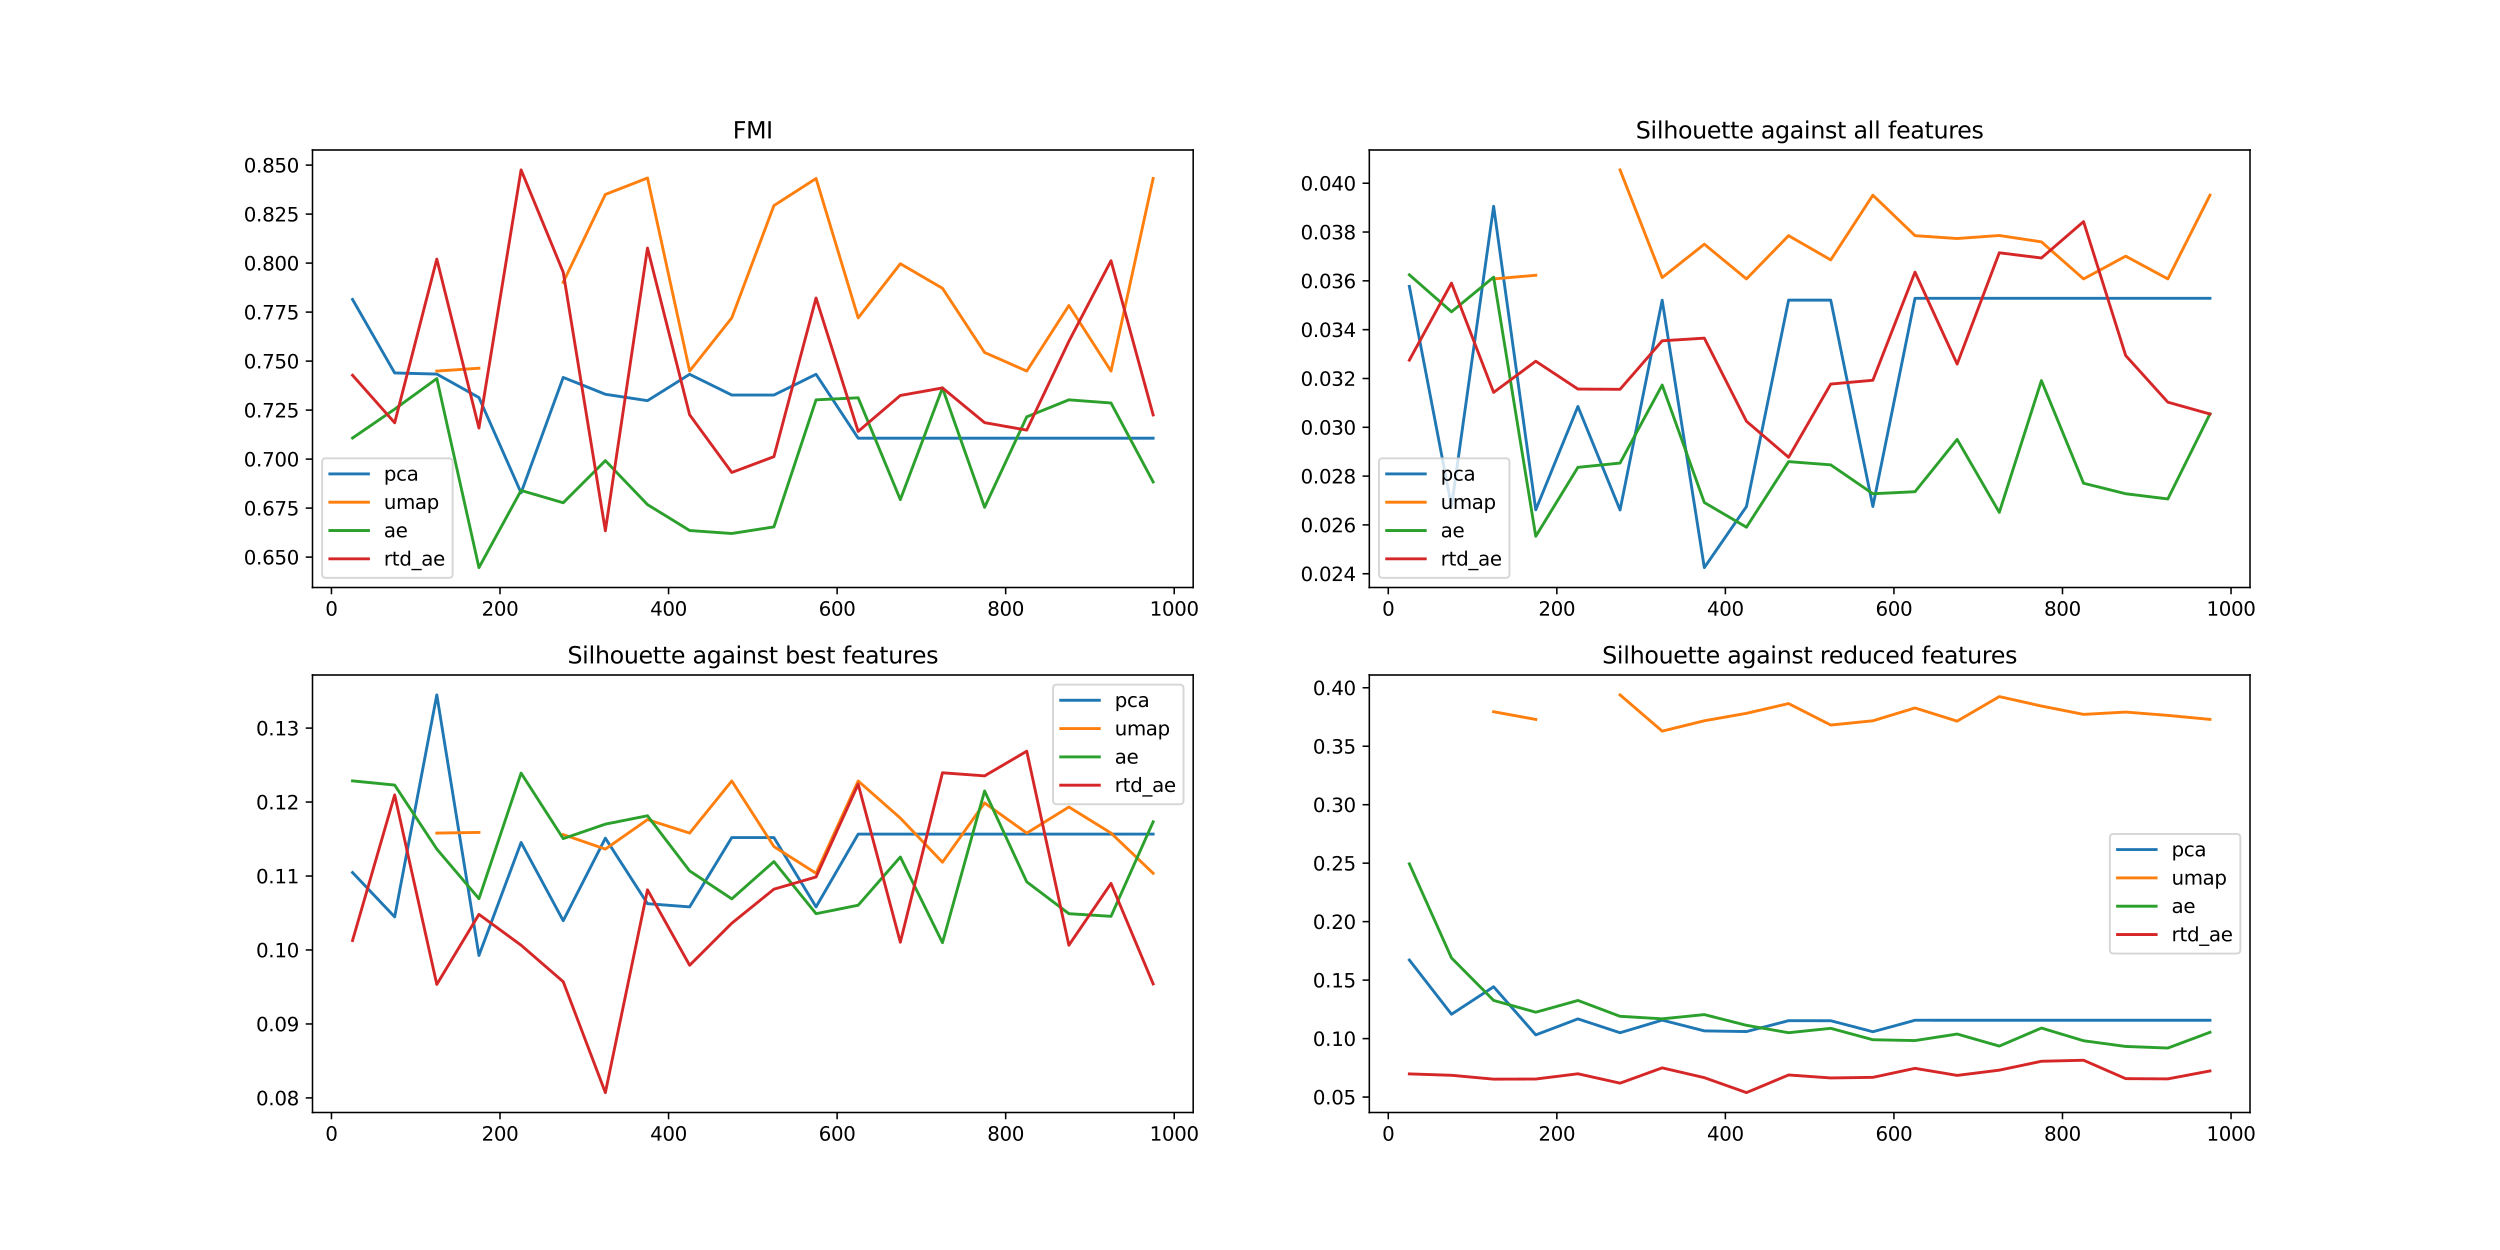 <?xml version="1.0" encoding="utf-8" standalone="no"?>
<!DOCTYPE svg PUBLIC "-//W3C//DTD SVG 1.1//EN"
  "http://www.w3.org/Graphics/SVG/1.1/DTD/svg11.dtd">
<svg xmlns:xlink="http://www.w3.org/1999/xlink" width="1296pt" height="648pt" viewBox="0 0 1296 648" xmlns="http://www.w3.org/2000/svg" version="1.1">
 <defs>
  <style type="text/css">*{stroke-linejoin: round; stroke-linecap: butt}</style>
 </defs>
 <g id="figure_1">
  <g id="patch_1">
   <path d="M 0 648 
L 1296 648 
L 1296 0 
L 0 0 
z
" style="fill: #ffffff"/>
  </g>
  <g id="axes_1">
   <g id="patch_2">
    <path d="M 162 304.56 
L 618.545 304.56 
L 618.545 77.76 
L 162 77.76 
z
" style="fill: #ffffff"/>
   </g>
   <g id="matplotlib.axis_1">
    <g id="xtick_1">
     <g id="line2d_1">
      <defs>
       <path id="mca32255d3b" d="M 0 0 
L 0 3.5 
" style="stroke: #000000; stroke-width: 0.8"/>
      </defs>
      <g>
       <use xlink:href="#mca32255d3b" x="171.83" y="304.56" style="stroke: #000000; stroke-width: 0.8"/>
      </g>
     </g>
     <g id="text_1">
      <!-- 0 -->
      <g transform="translate(168.649 319.158) scale(0.1 -0.1)">
       <defs>
        <path id="DejaVuSans-30" d="M 2034 4250 
Q 1547 4250 1301 3770 
Q 1056 3291 1056 2328 
Q 1056 1369 1301 889 
Q 1547 409 2034 409 
Q 2525 409 2770 889 
Q 3016 1369 3016 2328 
Q 3016 3291 2770 3770 
Q 2525 4250 2034 4250 
z
M 2034 4750 
Q 2819 4750 3233 4129 
Q 3647 3509 3647 2328 
Q 3647 1150 3233 529 
Q 2819 -91 2034 -91 
Q 1250 -91 836 529 
Q 422 1150 422 2328 
Q 422 3509 836 4129 
Q 1250 4750 2034 4750 
z
" transform="scale(0.016)"/>
       </defs>
       <use xlink:href="#DejaVuSans-30"/>
      </g>
     </g>
    </g>
    <g id="xtick_2">
     <g id="line2d_2">
      <g>
       <use xlink:href="#mca32255d3b" x="259.207" y="304.56" style="stroke: #000000; stroke-width: 0.8"/>
      </g>
     </g>
     <g id="text_2">
      <!-- 200 -->
      <g transform="translate(249.663 319.158) scale(0.1 -0.1)">
       <defs>
        <path id="DejaVuSans-32" d="M 1228 531 
L 3431 531 
L 3431 0 
L 469 0 
L 469 531 
Q 828 903 1448 1529 
Q 2069 2156 2228 2338 
Q 2531 2678 2651 2914 
Q 2772 3150 2772 3378 
Q 2772 3750 2511 3984 
Q 2250 4219 1831 4219 
Q 1534 4219 1204 4116 
Q 875 4013 500 3803 
L 500 4441 
Q 881 4594 1212 4672 
Q 1544 4750 1819 4750 
Q 2544 4750 2975 4387 
Q 3406 4025 3406 3419 
Q 3406 3131 3298 2873 
Q 3191 2616 2906 2266 
Q 2828 2175 2409 1742 
Q 1991 1309 1228 531 
z
" transform="scale(0.016)"/>
       </defs>
       <use xlink:href="#DejaVuSans-32"/>
       <use xlink:href="#DejaVuSans-30" x="63.623"/>
       <use xlink:href="#DejaVuSans-30" x="127.246"/>
      </g>
     </g>
    </g>
    <g id="xtick_3">
     <g id="line2d_3">
      <g>
       <use xlink:href="#mca32255d3b" x="346.584" y="304.56" style="stroke: #000000; stroke-width: 0.8"/>
      </g>
     </g>
     <g id="text_3">
      <!-- 400 -->
      <g transform="translate(337.04 319.158) scale(0.1 -0.1)">
       <defs>
        <path id="DejaVuSans-34" d="M 2419 4116 
L 825 1625 
L 2419 1625 
L 2419 4116 
z
M 2253 4666 
L 3047 4666 
L 3047 1625 
L 3713 1625 
L 3713 1100 
L 3047 1100 
L 3047 0 
L 2419 0 
L 2419 1100 
L 313 1100 
L 313 1709 
L 2253 4666 
z
" transform="scale(0.016)"/>
       </defs>
       <use xlink:href="#DejaVuSans-34"/>
       <use xlink:href="#DejaVuSans-30" x="63.623"/>
       <use xlink:href="#DejaVuSans-30" x="127.246"/>
      </g>
     </g>
    </g>
    <g id="xtick_4">
     <g id="line2d_4">
      <g>
       <use xlink:href="#mca32255d3b" x="433.961" y="304.56" style="stroke: #000000; stroke-width: 0.8"/>
      </g>
     </g>
     <g id="text_4">
      <!-- 600 -->
      <g transform="translate(424.418 319.158) scale(0.1 -0.1)">
       <defs>
        <path id="DejaVuSans-36" d="M 2113 2584 
Q 1688 2584 1439 2293 
Q 1191 2003 1191 1497 
Q 1191 994 1439 701 
Q 1688 409 2113 409 
Q 2538 409 2786 701 
Q 3034 994 3034 1497 
Q 3034 2003 2786 2293 
Q 2538 2584 2113 2584 
z
M 3366 4563 
L 3366 3988 
Q 3128 4100 2886 4159 
Q 2644 4219 2406 4219 
Q 1781 4219 1451 3797 
Q 1122 3375 1075 2522 
Q 1259 2794 1537 2939 
Q 1816 3084 2150 3084 
Q 2853 3084 3261 2657 
Q 3669 2231 3669 1497 
Q 3669 778 3244 343 
Q 2819 -91 2113 -91 
Q 1303 -91 875 529 
Q 447 1150 447 2328 
Q 447 3434 972 4092 
Q 1497 4750 2381 4750 
Q 2619 4750 2861 4703 
Q 3103 4656 3366 4563 
z
" transform="scale(0.016)"/>
       </defs>
       <use xlink:href="#DejaVuSans-36"/>
       <use xlink:href="#DejaVuSans-30" x="63.623"/>
       <use xlink:href="#DejaVuSans-30" x="127.246"/>
      </g>
     </g>
    </g>
    <g id="xtick_5">
     <g id="line2d_5">
      <g>
       <use xlink:href="#mca32255d3b" x="521.338" y="304.56" style="stroke: #000000; stroke-width: 0.8"/>
      </g>
     </g>
     <g id="text_5">
      <!-- 800 -->
      <g transform="translate(511.795 319.158) scale(0.1 -0.1)">
       <defs>
        <path id="DejaVuSans-38" d="M 2034 2216 
Q 1584 2216 1326 1975 
Q 1069 1734 1069 1313 
Q 1069 891 1326 650 
Q 1584 409 2034 409 
Q 2484 409 2743 651 
Q 3003 894 3003 1313 
Q 3003 1734 2745 1975 
Q 2488 2216 2034 2216 
z
M 1403 2484 
Q 997 2584 770 2862 
Q 544 3141 544 3541 
Q 544 4100 942 4425 
Q 1341 4750 2034 4750 
Q 2731 4750 3128 4425 
Q 3525 4100 3525 3541 
Q 3525 3141 3298 2862 
Q 3072 2584 2669 2484 
Q 3125 2378 3379 2068 
Q 3634 1759 3634 1313 
Q 3634 634 3220 271 
Q 2806 -91 2034 -91 
Q 1263 -91 848 271 
Q 434 634 434 1313 
Q 434 1759 690 2068 
Q 947 2378 1403 2484 
z
M 1172 3481 
Q 1172 3119 1398 2916 
Q 1625 2713 2034 2713 
Q 2441 2713 2670 2916 
Q 2900 3119 2900 3481 
Q 2900 3844 2670 4047 
Q 2441 4250 2034 4250 
Q 1625 4250 1398 4047 
Q 1172 3844 1172 3481 
z
" transform="scale(0.016)"/>
       </defs>
       <use xlink:href="#DejaVuSans-38"/>
       <use xlink:href="#DejaVuSans-30" x="63.623"/>
       <use xlink:href="#DejaVuSans-30" x="127.246"/>
      </g>
     </g>
    </g>
    <g id="xtick_6">
     <g id="line2d_6">
      <g>
       <use xlink:href="#mca32255d3b" x="608.716" y="304.56" style="stroke: #000000; stroke-width: 0.8"/>
      </g>
     </g>
     <g id="text_6">
      <!-- 1000 -->
      <g transform="translate(595.991 319.158) scale(0.1 -0.1)">
       <defs>
        <path id="DejaVuSans-31" d="M 794 531 
L 1825 531 
L 1825 4091 
L 703 3866 
L 703 4441 
L 1819 4666 
L 2450 4666 
L 2450 531 
L 3481 531 
L 3481 0 
L 794 0 
L 794 531 
z
" transform="scale(0.016)"/>
       </defs>
       <use xlink:href="#DejaVuSans-31"/>
       <use xlink:href="#DejaVuSans-30" x="63.623"/>
       <use xlink:href="#DejaVuSans-30" x="127.246"/>
       <use xlink:href="#DejaVuSans-30" x="190.869"/>
      </g>
     </g>
    </g>
   </g>
   <g id="matplotlib.axis_2">
    <g id="ytick_1">
     <g id="line2d_7">
      <defs>
       <path id="m38e97fdf17" d="M 0 0 
L -3.5 0 
" style="stroke: #000000; stroke-width: 0.8"/>
      </defs>
      <g>
       <use xlink:href="#m38e97fdf17" x="162" y="288.805" style="stroke: #000000; stroke-width: 0.8"/>
      </g>
     </g>
     <g id="text_7">
      <!-- 0.650 -->
      <g transform="translate(126.372 292.604) scale(0.1 -0.1)">
       <defs>
        <path id="DejaVuSans-2e" d="M 684 794 
L 1344 794 
L 1344 0 
L 684 0 
L 684 794 
z
" transform="scale(0.016)"/>
        <path id="DejaVuSans-35" d="M 691 4666 
L 3169 4666 
L 3169 4134 
L 1269 4134 
L 1269 2991 
Q 1406 3038 1543 3061 
Q 1681 3084 1819 3084 
Q 2600 3084 3056 2656 
Q 3513 2228 3513 1497 
Q 3513 744 3044 326 
Q 2575 -91 1722 -91 
Q 1428 -91 1123 -41 
Q 819 9 494 109 
L 494 744 
Q 775 591 1075 516 
Q 1375 441 1709 441 
Q 2250 441 2565 725 
Q 2881 1009 2881 1497 
Q 2881 1984 2565 2268 
Q 2250 2553 1709 2553 
Q 1456 2553 1204 2497 
Q 953 2441 691 2322 
L 691 4666 
z
" transform="scale(0.016)"/>
       </defs>
       <use xlink:href="#DejaVuSans-30"/>
       <use xlink:href="#DejaVuSans-2e" x="63.623"/>
       <use xlink:href="#DejaVuSans-36" x="95.41"/>
       <use xlink:href="#DejaVuSans-35" x="159.033"/>
       <use xlink:href="#DejaVuSans-30" x="222.656"/>
      </g>
     </g>
    </g>
    <g id="ytick_2">
     <g id="line2d_8">
      <g>
       <use xlink:href="#m38e97fdf17" x="162" y="263.403" style="stroke: #000000; stroke-width: 0.8"/>
      </g>
     </g>
     <g id="text_8">
      <!-- 0.675 -->
      <g transform="translate(126.372 267.202) scale(0.1 -0.1)">
       <defs>
        <path id="DejaVuSans-37" d="M 525 4666 
L 3525 4666 
L 3525 4397 
L 1831 0 
L 1172 0 
L 2766 4134 
L 525 4134 
L 525 4666 
z
" transform="scale(0.016)"/>
       </defs>
       <use xlink:href="#DejaVuSans-30"/>
       <use xlink:href="#DejaVuSans-2e" x="63.623"/>
       <use xlink:href="#DejaVuSans-36" x="95.41"/>
       <use xlink:href="#DejaVuSans-37" x="159.033"/>
       <use xlink:href="#DejaVuSans-35" x="222.656"/>
      </g>
     </g>
    </g>
    <g id="ytick_3">
     <g id="line2d_9">
      <g>
       <use xlink:href="#m38e97fdf17" x="162" y="238.001" style="stroke: #000000; stroke-width: 0.8"/>
      </g>
     </g>
     <g id="text_9">
      <!-- 0.700 -->
      <g transform="translate(126.372 241.8) scale(0.1 -0.1)">
       <use xlink:href="#DejaVuSans-30"/>
       <use xlink:href="#DejaVuSans-2e" x="63.623"/>
       <use xlink:href="#DejaVuSans-37" x="95.41"/>
       <use xlink:href="#DejaVuSans-30" x="159.033"/>
       <use xlink:href="#DejaVuSans-30" x="222.656"/>
      </g>
     </g>
    </g>
    <g id="ytick_4">
     <g id="line2d_10">
      <g>
       <use xlink:href="#m38e97fdf17" x="162" y="212.599" style="stroke: #000000; stroke-width: 0.8"/>
      </g>
     </g>
     <g id="text_10">
      <!-- 0.725 -->
      <g transform="translate(126.372 216.398) scale(0.1 -0.1)">
       <use xlink:href="#DejaVuSans-30"/>
       <use xlink:href="#DejaVuSans-2e" x="63.623"/>
       <use xlink:href="#DejaVuSans-37" x="95.41"/>
       <use xlink:href="#DejaVuSans-32" x="159.033"/>
       <use xlink:href="#DejaVuSans-35" x="222.656"/>
      </g>
     </g>
    </g>
    <g id="ytick_5">
     <g id="line2d_11">
      <g>
       <use xlink:href="#m38e97fdf17" x="162" y="187.197" style="stroke: #000000; stroke-width: 0.8"/>
      </g>
     </g>
     <g id="text_11">
      <!-- 0.750 -->
      <g transform="translate(126.372 190.996) scale(0.1 -0.1)">
       <use xlink:href="#DejaVuSans-30"/>
       <use xlink:href="#DejaVuSans-2e" x="63.623"/>
       <use xlink:href="#DejaVuSans-37" x="95.41"/>
       <use xlink:href="#DejaVuSans-35" x="159.033"/>
       <use xlink:href="#DejaVuSans-30" x="222.656"/>
      </g>
     </g>
    </g>
    <g id="ytick_6">
     <g id="line2d_12">
      <g>
       <use xlink:href="#m38e97fdf17" x="162" y="161.795" style="stroke: #000000; stroke-width: 0.8"/>
      </g>
     </g>
     <g id="text_12">
      <!-- 0.775 -->
      <g transform="translate(126.372 165.594) scale(0.1 -0.1)">
       <use xlink:href="#DejaVuSans-30"/>
       <use xlink:href="#DejaVuSans-2e" x="63.623"/>
       <use xlink:href="#DejaVuSans-37" x="95.41"/>
       <use xlink:href="#DejaVuSans-37" x="159.033"/>
       <use xlink:href="#DejaVuSans-35" x="222.656"/>
      </g>
     </g>
    </g>
    <g id="ytick_7">
     <g id="line2d_13">
      <g>
       <use xlink:href="#m38e97fdf17" x="162" y="136.393" style="stroke: #000000; stroke-width: 0.8"/>
      </g>
     </g>
     <g id="text_13">
      <!-- 0.800 -->
      <g transform="translate(126.372 140.192) scale(0.1 -0.1)">
       <use xlink:href="#DejaVuSans-30"/>
       <use xlink:href="#DejaVuSans-2e" x="63.623"/>
       <use xlink:href="#DejaVuSans-38" x="95.41"/>
       <use xlink:href="#DejaVuSans-30" x="159.033"/>
       <use xlink:href="#DejaVuSans-30" x="222.656"/>
      </g>
     </g>
    </g>
    <g id="ytick_8">
     <g id="line2d_14">
      <g>
       <use xlink:href="#m38e97fdf17" x="162" y="110.991" style="stroke: #000000; stroke-width: 0.8"/>
      </g>
     </g>
     <g id="text_14">
      <!-- 0.825 -->
      <g transform="translate(126.372 114.791) scale(0.1 -0.1)">
       <use xlink:href="#DejaVuSans-30"/>
       <use xlink:href="#DejaVuSans-2e" x="63.623"/>
       <use xlink:href="#DejaVuSans-38" x="95.41"/>
       <use xlink:href="#DejaVuSans-32" x="159.033"/>
       <use xlink:href="#DejaVuSans-35" x="222.656"/>
      </g>
     </g>
    </g>
    <g id="ytick_9">
     <g id="line2d_15">
      <g>
       <use xlink:href="#m38e97fdf17" x="162" y="85.589" style="stroke: #000000; stroke-width: 0.8"/>
      </g>
     </g>
     <g id="text_15">
      <!-- 0.850 -->
      <g transform="translate(126.372 89.389) scale(0.1 -0.1)">
       <use xlink:href="#DejaVuSans-30"/>
       <use xlink:href="#DejaVuSans-2e" x="63.623"/>
       <use xlink:href="#DejaVuSans-38" x="95.41"/>
       <use xlink:href="#DejaVuSans-35" x="159.033"/>
       <use xlink:href="#DejaVuSans-30" x="222.656"/>
      </g>
     </g>
    </g>
   </g>
   <g id="line2d_16">
    <path d="M 182.752 155.24 
L 204.596 193.339 
L 226.441 193.92 
L 248.285 206.094 
L 270.129 255.48 
L 291.973 195.672 
L 313.818 204.394 
L 335.662 207.703 
L 357.506 194.032 
L 379.351 204.784 
L 401.195 204.784 
L 423.039 194.032 
L 444.883 227.169 
L 466.728 227.169 
L 488.572 227.169 
L 510.416 227.169 
L 532.261 227.169 
L 554.105 227.169 
L 575.949 227.169 
L 597.793 227.169 
" clip-path="url(#pe63fd7c29e)" style="fill: none; stroke: #1f77b4; stroke-width: 1.5; stroke-linecap: square"/>
   </g>
   <g id="line2d_17">
    <path d="M 182.752 192.362 
M 226.441 192.362 
L 248.285 190.875 
M 291.973 146.361 
L 313.818 100.785 
L 335.662 92.274 
L 357.506 192.362 
L 379.351 164.784 
L 401.195 106.575 
L 423.039 92.518 
L 444.883 164.784 
L 466.728 136.725 
L 488.572 149.446 
L 510.416 182.743 
L 532.261 192.362 
L 554.105 158.373 
L 575.949 192.362 
L 597.793 92.518 
" clip-path="url(#pe63fd7c29e)" style="fill: none; stroke: #ff7f0e; stroke-width: 1.5; stroke-linecap: square"/>
   </g>
   <g id="line2d_18">
    <path d="M 182.752 227.059 
L 204.596 212.106 
L 226.441 196.255 
L 248.285 294.251 
L 270.129 254.255 
L 291.973 260.632 
L 313.818 238.792 
L 335.662 261.594 
L 357.506 275.02 
L 379.351 276.566 
L 401.195 273.142 
L 423.039 207.277 
L 444.883 206.22 
L 466.728 259.004 
L 488.572 201.103 
L 510.416 262.991 
L 532.261 216.086 
L 554.105 207.277 
L 575.949 208.913 
L 597.793 249.831 
" clip-path="url(#pe63fd7c29e)" style="fill: none; stroke: #2ca02c; stroke-width: 1.5; stroke-linecap: square"/>
   </g>
   <g id="line2d_19">
    <path d="M 182.752 194.527 
L 204.596 219.17 
L 226.441 134.3 
L 248.285 221.902 
L 270.129 88.069 
L 291.973 141.097 
L 313.818 275.15 
L 335.662 128.602 
L 357.506 215.038 
L 379.351 244.925 
L 401.195 236.727 
L 423.039 154.503 
L 444.883 223.645 
L 466.728 205.006 
L 488.572 201.099 
L 510.416 219.098 
L 532.261 222.979 
L 554.105 176.943 
L 575.949 135.158 
L 597.793 215.098 
" clip-path="url(#pe63fd7c29e)" style="fill: none; stroke: #d62728; stroke-width: 1.5; stroke-linecap: square"/>
   </g>
   <g id="patch_3">
    <path d="M 162 304.56 
L 162 77.76 
" style="fill: none; stroke: #000000; stroke-width: 0.8; stroke-linejoin: miter; stroke-linecap: square"/>
   </g>
   <g id="patch_4">
    <path d="M 618.545 304.56 
L 618.545 77.76 
" style="fill: none; stroke: #000000; stroke-width: 0.8; stroke-linejoin: miter; stroke-linecap: square"/>
   </g>
   <g id="patch_5">
    <path d="M 162 304.56 
L 618.545 304.56 
" style="fill: none; stroke: #000000; stroke-width: 0.8; stroke-linejoin: miter; stroke-linecap: square"/>
   </g>
   <g id="patch_6">
    <path d="M 162 77.76 
L 618.545 77.76 
" style="fill: none; stroke: #000000; stroke-width: 0.8; stroke-linejoin: miter; stroke-linecap: square"/>
   </g>
   <g id="text_16">
    <!-- FMI -->
    <g transform="translate(379.875 71.76) scale(0.12 -0.12)">
     <defs>
      <path id="DejaVuSans-46" d="M 628 4666 
L 3309 4666 
L 3309 4134 
L 1259 4134 
L 1259 2759 
L 3109 2759 
L 3109 2228 
L 1259 2228 
L 1259 0 
L 628 0 
L 628 4666 
z
" transform="scale(0.016)"/>
      <path id="DejaVuSans-4d" d="M 628 4666 
L 1569 4666 
L 2759 1491 
L 3956 4666 
L 4897 4666 
L 4897 0 
L 4281 0 
L 4281 4097 
L 3078 897 
L 2444 897 
L 1241 4097 
L 1241 0 
L 628 0 
L 628 4666 
z
" transform="scale(0.016)"/>
      <path id="DejaVuSans-49" d="M 628 4666 
L 1259 4666 
L 1259 0 
L 628 0 
L 628 4666 
z
" transform="scale(0.016)"/>
     </defs>
     <use xlink:href="#DejaVuSans-46"/>
     <use xlink:href="#DejaVuSans-4d" x="57.52"/>
     <use xlink:href="#DejaVuSans-49" x="143.799"/>
    </g>
   </g>
   <g id="legend_1">
    <g id="patch_7">
     <path d="M 169 299.56 
L 232.661 299.56 
Q 234.661 299.56 234.661 297.56 
L 234.661 239.569 
Q 234.661 237.569 232.661 237.569 
L 169 237.569 
Q 167 237.569 167 239.569 
L 167 297.56 
Q 167 299.56 169 299.56 
z
" style="fill: #ffffff; opacity: 0.8; stroke: #cccccc; stroke-linejoin: miter"/>
    </g>
    <g id="line2d_20">
     <path d="M 171 245.668 
L 181 245.668 
L 191 245.668 
" style="fill: none; stroke: #1f77b4; stroke-width: 1.5; stroke-linecap: square"/>
    </g>
    <g id="text_17">
     <!-- pca -->
     <g transform="translate(199 249.168) scale(0.1 -0.1)">
      <defs>
       <path id="DejaVuSans-70" d="M 1159 525 
L 1159 -1331 
L 581 -1331 
L 581 3500 
L 1159 3500 
L 1159 2969 
Q 1341 3281 1617 3432 
Q 1894 3584 2278 3584 
Q 2916 3584 3314 3078 
Q 3713 2572 3713 1747 
Q 3713 922 3314 415 
Q 2916 -91 2278 -91 
Q 1894 -91 1617 61 
Q 1341 213 1159 525 
z
M 3116 1747 
Q 3116 2381 2855 2742 
Q 2594 3103 2138 3103 
Q 1681 3103 1420 2742 
Q 1159 2381 1159 1747 
Q 1159 1113 1420 752 
Q 1681 391 2138 391 
Q 2594 391 2855 752 
Q 3116 1113 3116 1747 
z
" transform="scale(0.016)"/>
       <path id="DejaVuSans-63" d="M 3122 3366 
L 3122 2828 
Q 2878 2963 2633 3030 
Q 2388 3097 2138 3097 
Q 1578 3097 1268 2742 
Q 959 2388 959 1747 
Q 959 1106 1268 751 
Q 1578 397 2138 397 
Q 2388 397 2633 464 
Q 2878 531 3122 666 
L 3122 134 
Q 2881 22 2623 -34 
Q 2366 -91 2075 -91 
Q 1284 -91 818 406 
Q 353 903 353 1747 
Q 353 2603 823 3093 
Q 1294 3584 2113 3584 
Q 2378 3584 2631 3529 
Q 2884 3475 3122 3366 
z
" transform="scale(0.016)"/>
       <path id="DejaVuSans-61" d="M 2194 1759 
Q 1497 1759 1228 1600 
Q 959 1441 959 1056 
Q 959 750 1161 570 
Q 1363 391 1709 391 
Q 2188 391 2477 730 
Q 2766 1069 2766 1631 
L 2766 1759 
L 2194 1759 
z
M 3341 1997 
L 3341 0 
L 2766 0 
L 2766 531 
Q 2569 213 2275 61 
Q 1981 -91 1556 -91 
Q 1019 -91 701 211 
Q 384 513 384 1019 
Q 384 1609 779 1909 
Q 1175 2209 1959 2209 
L 2766 2209 
L 2766 2266 
Q 2766 2663 2505 2880 
Q 2244 3097 1772 3097 
Q 1472 3097 1187 3025 
Q 903 2953 641 2809 
L 641 3341 
Q 956 3463 1253 3523 
Q 1550 3584 1831 3584 
Q 2591 3584 2966 3190 
Q 3341 2797 3341 1997 
z
" transform="scale(0.016)"/>
      </defs>
      <use xlink:href="#DejaVuSans-70"/>
      <use xlink:href="#DejaVuSans-63" x="63.477"/>
      <use xlink:href="#DejaVuSans-61" x="118.457"/>
     </g>
    </g>
    <g id="line2d_21">
     <path d="M 171 260.346 
L 181 260.346 
L 191 260.346 
" style="fill: none; stroke: #ff7f0e; stroke-width: 1.5; stroke-linecap: square"/>
    </g>
    <g id="text_18">
     <!-- umap -->
     <g transform="translate(199 263.846) scale(0.1 -0.1)">
      <defs>
       <path id="DejaVuSans-75" d="M 544 1381 
L 544 3500 
L 1119 3500 
L 1119 1403 
Q 1119 906 1312 657 
Q 1506 409 1894 409 
Q 2359 409 2629 706 
Q 2900 1003 2900 1516 
L 2900 3500 
L 3475 3500 
L 3475 0 
L 2900 0 
L 2900 538 
Q 2691 219 2414 64 
Q 2138 -91 1772 -91 
Q 1169 -91 856 284 
Q 544 659 544 1381 
z
M 1991 3584 
L 1991 3584 
z
" transform="scale(0.016)"/>
       <path id="DejaVuSans-6d" d="M 3328 2828 
Q 3544 3216 3844 3400 
Q 4144 3584 4550 3584 
Q 5097 3584 5394 3201 
Q 5691 2819 5691 2113 
L 5691 0 
L 5113 0 
L 5113 2094 
Q 5113 2597 4934 2840 
Q 4756 3084 4391 3084 
Q 3944 3084 3684 2787 
Q 3425 2491 3425 1978 
L 3425 0 
L 2847 0 
L 2847 2094 
Q 2847 2600 2669 2842 
Q 2491 3084 2119 3084 
Q 1678 3084 1418 2786 
Q 1159 2488 1159 1978 
L 1159 0 
L 581 0 
L 581 3500 
L 1159 3500 
L 1159 2956 
Q 1356 3278 1631 3431 
Q 1906 3584 2284 3584 
Q 2666 3584 2933 3390 
Q 3200 3197 3328 2828 
z
" transform="scale(0.016)"/>
      </defs>
      <use xlink:href="#DejaVuSans-75"/>
      <use xlink:href="#DejaVuSans-6d" x="63.379"/>
      <use xlink:href="#DejaVuSans-61" x="160.791"/>
      <use xlink:href="#DejaVuSans-70" x="222.07"/>
     </g>
    </g>
    <g id="line2d_22">
     <path d="M 171 275.024 
L 181 275.024 
L 191 275.024 
" style="fill: none; stroke: #2ca02c; stroke-width: 1.5; stroke-linecap: square"/>
    </g>
    <g id="text_19">
     <!-- ae -->
     <g transform="translate(199 278.524) scale(0.1 -0.1)">
      <defs>
       <path id="DejaVuSans-65" d="M 3597 1894 
L 3597 1613 
L 953 1613 
Q 991 1019 1311 708 
Q 1631 397 2203 397 
Q 2534 397 2845 478 
Q 3156 559 3463 722 
L 3463 178 
Q 3153 47 2828 -22 
Q 2503 -91 2169 -91 
Q 1331 -91 842 396 
Q 353 884 353 1716 
Q 353 2575 817 3079 
Q 1281 3584 2069 3584 
Q 2775 3584 3186 3129 
Q 3597 2675 3597 1894 
z
M 3022 2063 
Q 3016 2534 2758 2815 
Q 2500 3097 2075 3097 
Q 1594 3097 1305 2825 
Q 1016 2553 972 2059 
L 3022 2063 
z
" transform="scale(0.016)"/>
      </defs>
      <use xlink:href="#DejaVuSans-61"/>
      <use xlink:href="#DejaVuSans-65" x="61.279"/>
     </g>
    </g>
    <g id="line2d_23">
     <path d="M 171 289.702 
L 181 289.702 
L 191 289.702 
" style="fill: none; stroke: #d62728; stroke-width: 1.5; stroke-linecap: square"/>
    </g>
    <g id="text_20">
     <!-- rtd_ae -->
     <g transform="translate(199 293.202) scale(0.1 -0.1)">
      <defs>
       <path id="DejaVuSans-72" d="M 2631 2963 
Q 2534 3019 2420 3045 
Q 2306 3072 2169 3072 
Q 1681 3072 1420 2755 
Q 1159 2438 1159 1844 
L 1159 0 
L 581 0 
L 581 3500 
L 1159 3500 
L 1159 2956 
Q 1341 3275 1631 3429 
Q 1922 3584 2338 3584 
Q 2397 3584 2469 3576 
Q 2541 3569 2628 3553 
L 2631 2963 
z
" transform="scale(0.016)"/>
       <path id="DejaVuSans-74" d="M 1172 4494 
L 1172 3500 
L 2356 3500 
L 2356 3053 
L 1172 3053 
L 1172 1153 
Q 1172 725 1289 603 
Q 1406 481 1766 481 
L 2356 481 
L 2356 0 
L 1766 0 
Q 1100 0 847 248 
Q 594 497 594 1153 
L 594 3053 
L 172 3053 
L 172 3500 
L 594 3500 
L 594 4494 
L 1172 4494 
z
" transform="scale(0.016)"/>
       <path id="DejaVuSans-64" d="M 2906 2969 
L 2906 4863 
L 3481 4863 
L 3481 0 
L 2906 0 
L 2906 525 
Q 2725 213 2448 61 
Q 2172 -91 1784 -91 
Q 1150 -91 751 415 
Q 353 922 353 1747 
Q 353 2572 751 3078 
Q 1150 3584 1784 3584 
Q 2172 3584 2448 3432 
Q 2725 3281 2906 2969 
z
M 947 1747 
Q 947 1113 1208 752 
Q 1469 391 1925 391 
Q 2381 391 2643 752 
Q 2906 1113 2906 1747 
Q 2906 2381 2643 2742 
Q 2381 3103 1925 3103 
Q 1469 3103 1208 2742 
Q 947 2381 947 1747 
z
" transform="scale(0.016)"/>
       <path id="DejaVuSans-5f" d="M 3263 -1063 
L 3263 -1509 
L -63 -1509 
L -63 -1063 
L 3263 -1063 
z
" transform="scale(0.016)"/>
      </defs>
      <use xlink:href="#DejaVuSans-72"/>
      <use xlink:href="#DejaVuSans-74" x="41.113"/>
      <use xlink:href="#DejaVuSans-64" x="80.322"/>
      <use xlink:href="#DejaVuSans-5f" x="143.799"/>
      <use xlink:href="#DejaVuSans-61" x="193.799"/>
      <use xlink:href="#DejaVuSans-65" x="255.078"/>
     </g>
    </g>
   </g>
  </g>
  <g id="axes_2">
   <g id="patch_8">
    <path d="M 709.855 304.56 
L 1166.4 304.56 
L 1166.4 77.76 
L 709.855 77.76 
z
" style="fill: #ffffff"/>
   </g>
   <g id="matplotlib.axis_3">
    <g id="xtick_7">
     <g id="line2d_24">
      <g>
       <use xlink:href="#mca32255d3b" x="719.684" y="304.56" style="stroke: #000000; stroke-width: 0.8"/>
      </g>
     </g>
     <g id="text_21">
      <!-- 0 -->
      <g transform="translate(716.503 319.158) scale(0.1 -0.1)">
       <use xlink:href="#DejaVuSans-30"/>
      </g>
     </g>
    </g>
    <g id="xtick_8">
     <g id="line2d_25">
      <g>
       <use xlink:href="#mca32255d3b" x="807.062" y="304.56" style="stroke: #000000; stroke-width: 0.8"/>
      </g>
     </g>
     <g id="text_22">
      <!-- 200 -->
      <g transform="translate(797.518 319.158) scale(0.1 -0.1)">
       <use xlink:href="#DejaVuSans-32"/>
       <use xlink:href="#DejaVuSans-30" x="63.623"/>
       <use xlink:href="#DejaVuSans-30" x="127.246"/>
      </g>
     </g>
    </g>
    <g id="xtick_9">
     <g id="line2d_26">
      <g>
       <use xlink:href="#mca32255d3b" x="894.439" y="304.56" style="stroke: #000000; stroke-width: 0.8"/>
      </g>
     </g>
     <g id="text_23">
      <!-- 400 -->
      <g transform="translate(884.895 319.158) scale(0.1 -0.1)">
       <use xlink:href="#DejaVuSans-34"/>
       <use xlink:href="#DejaVuSans-30" x="63.623"/>
       <use xlink:href="#DejaVuSans-30" x="127.246"/>
      </g>
     </g>
    </g>
    <g id="xtick_10">
     <g id="line2d_27">
      <g>
       <use xlink:href="#mca32255d3b" x="981.816" y="304.56" style="stroke: #000000; stroke-width: 0.8"/>
      </g>
     </g>
     <g id="text_24">
      <!-- 600 -->
      <g transform="translate(972.272 319.158) scale(0.1 -0.1)">
       <use xlink:href="#DejaVuSans-36"/>
       <use xlink:href="#DejaVuSans-30" x="63.623"/>
       <use xlink:href="#DejaVuSans-30" x="127.246"/>
      </g>
     </g>
    </g>
    <g id="xtick_11">
     <g id="line2d_28">
      <g>
       <use xlink:href="#mca32255d3b" x="1069.193" y="304.56" style="stroke: #000000; stroke-width: 0.8"/>
      </g>
     </g>
     <g id="text_25">
      <!-- 800 -->
      <g transform="translate(1059.649 319.158) scale(0.1 -0.1)">
       <use xlink:href="#DejaVuSans-38"/>
       <use xlink:href="#DejaVuSans-30" x="63.623"/>
       <use xlink:href="#DejaVuSans-30" x="127.246"/>
      </g>
     </g>
    </g>
    <g id="xtick_12">
     <g id="line2d_29">
      <g>
       <use xlink:href="#mca32255d3b" x="1156.57" y="304.56" style="stroke: #000000; stroke-width: 0.8"/>
      </g>
     </g>
     <g id="text_26">
      <!-- 1000 -->
      <g transform="translate(1143.845 319.158) scale(0.1 -0.1)">
       <use xlink:href="#DejaVuSans-31"/>
       <use xlink:href="#DejaVuSans-30" x="63.623"/>
       <use xlink:href="#DejaVuSans-30" x="127.246"/>
       <use xlink:href="#DejaVuSans-30" x="190.869"/>
      </g>
     </g>
    </g>
   </g>
   <g id="matplotlib.axis_4">
    <g id="ytick_10">
     <g id="line2d_30">
      <g>
       <use xlink:href="#m38e97fdf17" x="709.855" y="297.424" style="stroke: #000000; stroke-width: 0.8"/>
      </g>
     </g>
     <g id="text_27">
      <!-- 0.024 -->
      <g transform="translate(674.226 301.224) scale(0.1 -0.1)">
       <use xlink:href="#DejaVuSans-30"/>
       <use xlink:href="#DejaVuSans-2e" x="63.623"/>
       <use xlink:href="#DejaVuSans-30" x="95.41"/>
       <use xlink:href="#DejaVuSans-32" x="159.033"/>
       <use xlink:href="#DejaVuSans-34" x="222.656"/>
      </g>
     </g>
    </g>
    <g id="ytick_11">
     <g id="line2d_31">
      <g>
       <use xlink:href="#m38e97fdf17" x="709.855" y="272.12" style="stroke: #000000; stroke-width: 0.8"/>
      </g>
     </g>
     <g id="text_28">
      <!-- 0.026 -->
      <g transform="translate(674.226 275.919) scale(0.1 -0.1)">
       <use xlink:href="#DejaVuSans-30"/>
       <use xlink:href="#DejaVuSans-2e" x="63.623"/>
       <use xlink:href="#DejaVuSans-30" x="95.41"/>
       <use xlink:href="#DejaVuSans-32" x="159.033"/>
       <use xlink:href="#DejaVuSans-36" x="222.656"/>
      </g>
     </g>
    </g>
    <g id="ytick_12">
     <g id="line2d_32">
      <g>
       <use xlink:href="#m38e97fdf17" x="709.855" y="246.815" style="stroke: #000000; stroke-width: 0.8"/>
      </g>
     </g>
     <g id="text_29">
      <!-- 0.028 -->
      <g transform="translate(674.226 250.614) scale(0.1 -0.1)">
       <use xlink:href="#DejaVuSans-30"/>
       <use xlink:href="#DejaVuSans-2e" x="63.623"/>
       <use xlink:href="#DejaVuSans-30" x="95.41"/>
       <use xlink:href="#DejaVuSans-32" x="159.033"/>
       <use xlink:href="#DejaVuSans-38" x="222.656"/>
      </g>
     </g>
    </g>
    <g id="ytick_13">
     <g id="line2d_33">
      <g>
       <use xlink:href="#m38e97fdf17" x="709.855" y="221.51" style="stroke: #000000; stroke-width: 0.8"/>
      </g>
     </g>
     <g id="text_30">
      <!-- 0.030 -->
      <g transform="translate(674.226 225.309) scale(0.1 -0.1)">
       <defs>
        <path id="DejaVuSans-33" d="M 2597 2516 
Q 3050 2419 3304 2112 
Q 3559 1806 3559 1356 
Q 3559 666 3084 287 
Q 2609 -91 1734 -91 
Q 1441 -91 1130 -33 
Q 819 25 488 141 
L 488 750 
Q 750 597 1062 519 
Q 1375 441 1716 441 
Q 2309 441 2620 675 
Q 2931 909 2931 1356 
Q 2931 1769 2642 2001 
Q 2353 2234 1838 2234 
L 1294 2234 
L 1294 2753 
L 1863 2753 
Q 2328 2753 2575 2939 
Q 2822 3125 2822 3475 
Q 2822 3834 2567 4026 
Q 2313 4219 1838 4219 
Q 1578 4219 1281 4162 
Q 984 4106 628 3988 
L 628 4550 
Q 988 4650 1302 4700 
Q 1616 4750 1894 4750 
Q 2613 4750 3031 4423 
Q 3450 4097 3450 3541 
Q 3450 3153 3228 2886 
Q 3006 2619 2597 2516 
z
" transform="scale(0.016)"/>
       </defs>
       <use xlink:href="#DejaVuSans-30"/>
       <use xlink:href="#DejaVuSans-2e" x="63.623"/>
       <use xlink:href="#DejaVuSans-30" x="95.41"/>
       <use xlink:href="#DejaVuSans-33" x="159.033"/>
       <use xlink:href="#DejaVuSans-30" x="222.656"/>
      </g>
     </g>
    </g>
    <g id="ytick_14">
     <g id="line2d_34">
      <g>
       <use xlink:href="#m38e97fdf17" x="709.855" y="196.205" style="stroke: #000000; stroke-width: 0.8"/>
      </g>
     </g>
     <g id="text_31">
      <!-- 0.032 -->
      <g transform="translate(674.226 200.005) scale(0.1 -0.1)">
       <use xlink:href="#DejaVuSans-30"/>
       <use xlink:href="#DejaVuSans-2e" x="63.623"/>
       <use xlink:href="#DejaVuSans-30" x="95.41"/>
       <use xlink:href="#DejaVuSans-33" x="159.033"/>
       <use xlink:href="#DejaVuSans-32" x="222.656"/>
      </g>
     </g>
    </g>
    <g id="ytick_15">
     <g id="line2d_35">
      <g>
       <use xlink:href="#m38e97fdf17" x="709.855" y="170.901" style="stroke: #000000; stroke-width: 0.8"/>
      </g>
     </g>
     <g id="text_32">
      <!-- 0.034 -->
      <g transform="translate(674.226 174.7) scale(0.1 -0.1)">
       <use xlink:href="#DejaVuSans-30"/>
       <use xlink:href="#DejaVuSans-2e" x="63.623"/>
       <use xlink:href="#DejaVuSans-30" x="95.41"/>
       <use xlink:href="#DejaVuSans-33" x="159.033"/>
       <use xlink:href="#DejaVuSans-34" x="222.656"/>
      </g>
     </g>
    </g>
    <g id="ytick_16">
     <g id="line2d_36">
      <g>
       <use xlink:href="#m38e97fdf17" x="709.855" y="145.596" style="stroke: #000000; stroke-width: 0.8"/>
      </g>
     </g>
     <g id="text_33">
      <!-- 0.036 -->
      <g transform="translate(674.226 149.395) scale(0.1 -0.1)">
       <use xlink:href="#DejaVuSans-30"/>
       <use xlink:href="#DejaVuSans-2e" x="63.623"/>
       <use xlink:href="#DejaVuSans-30" x="95.41"/>
       <use xlink:href="#DejaVuSans-33" x="159.033"/>
       <use xlink:href="#DejaVuSans-36" x="222.656"/>
      </g>
     </g>
    </g>
    <g id="ytick_17">
     <g id="line2d_37">
      <g>
       <use xlink:href="#m38e97fdf17" x="709.855" y="120.291" style="stroke: #000000; stroke-width: 0.8"/>
      </g>
     </g>
     <g id="text_34">
      <!-- 0.038 -->
      <g transform="translate(674.226 124.09) scale(0.1 -0.1)">
       <use xlink:href="#DejaVuSans-30"/>
       <use xlink:href="#DejaVuSans-2e" x="63.623"/>
       <use xlink:href="#DejaVuSans-30" x="95.41"/>
       <use xlink:href="#DejaVuSans-33" x="159.033"/>
       <use xlink:href="#DejaVuSans-38" x="222.656"/>
      </g>
     </g>
    </g>
    <g id="ytick_18">
     <g id="line2d_38">
      <g>
       <use xlink:href="#m38e97fdf17" x="709.855" y="94.986" style="stroke: #000000; stroke-width: 0.8"/>
      </g>
     </g>
     <g id="text_35">
      <!-- 0.040 -->
      <g transform="translate(674.226 98.785) scale(0.1 -0.1)">
       <use xlink:href="#DejaVuSans-30"/>
       <use xlink:href="#DejaVuSans-2e" x="63.623"/>
       <use xlink:href="#DejaVuSans-30" x="95.41"/>
       <use xlink:href="#DejaVuSans-34" x="159.033"/>
       <use xlink:href="#DejaVuSans-30" x="222.656"/>
      </g>
     </g>
    </g>
   </g>
   <g id="line2d_39">
    <path d="M 730.607 148.453 
L 752.451 262.534 
L 774.295 106.95 
L 796.139 264.296 
L 817.984 210.715 
L 839.828 264.387 
L 861.672 155.624 
L 883.517 294.251 
L 905.361 262.581 
L 927.205 155.588 
L 949.049 155.588 
L 970.894 262.581 
L 992.738 154.63 
L 1014.582 154.63 
L 1036.427 154.63 
L 1058.271 154.63 
L 1080.115 154.63 
L 1101.959 154.63 
L 1123.804 154.63 
L 1145.648 154.63 
" clip-path="url(#p35384f9258)" style="fill: none; stroke: #1f77b4; stroke-width: 1.5; stroke-linecap: square"/>
   </g>
   <g id="line2d_40">
    <path d="M 730.607 144.59 
M 774.295 144.59 
L 796.139 142.692 
M 839.828 88.069 
L 861.672 143.9 
L 883.517 126.586 
L 905.361 144.59 
L 927.205 122.165 
L 949.049 134.74 
L 970.894 101.192 
L 992.738 122.165 
L 1014.582 123.653 
L 1036.427 122.082 
L 1058.271 125.378 
L 1080.115 144.59 
L 1101.959 132.804 
L 1123.804 144.59 
L 1145.648 101.192 
" clip-path="url(#p35384f9258)" style="fill: none; stroke: #ff7f0e; stroke-width: 1.5; stroke-linecap: square"/>
   </g>
   <g id="line2d_41">
    <path d="M 730.607 142.458 
L 752.451 161.641 
L 774.295 143.674 
L 796.139 278.011 
L 817.984 242.272 
L 839.828 240.052 
L 861.672 199.602 
L 883.517 260.513 
L 905.361 273.308 
L 927.205 239.305 
L 949.049 240.979 
L 970.894 255.958 
L 992.738 254.902 
L 1014.582 227.783 
L 1036.427 265.627 
L 1058.271 197.309 
L 1080.115 250.521 
L 1101.959 255.958 
L 1123.804 258.652 
L 1145.648 214.583 
" clip-path="url(#p35384f9258)" style="fill: none; stroke: #2ca02c; stroke-width: 1.5; stroke-linecap: square"/>
   </g>
   <g id="line2d_42">
    <path d="M 730.607 186.693 
L 752.451 146.749 
L 774.295 203.424 
L 796.139 187.266 
L 817.984 201.683 
L 839.828 201.826 
L 861.672 176.669 
L 883.517 175.295 
L 905.361 218.389 
L 927.205 237.08 
L 949.049 199.103 
L 970.894 197.124 
L 992.738 141.078 
L 1014.582 188.721 
L 1036.427 131.044 
L 1058.271 133.746 
L 1080.115 114.887 
L 1101.959 184.323 
L 1123.804 208.494 
L 1145.648 214.646 
" clip-path="url(#p35384f9258)" style="fill: none; stroke: #d62728; stroke-width: 1.5; stroke-linecap: square"/>
   </g>
   <g id="patch_9">
    <path d="M 709.855 304.56 
L 709.855 77.76 
" style="fill: none; stroke: #000000; stroke-width: 0.8; stroke-linejoin: miter; stroke-linecap: square"/>
   </g>
   <g id="patch_10">
    <path d="M 1166.4 304.56 
L 1166.4 77.76 
" style="fill: none; stroke: #000000; stroke-width: 0.8; stroke-linejoin: miter; stroke-linecap: square"/>
   </g>
   <g id="patch_11">
    <path d="M 709.855 304.56 
L 1166.4 304.56 
" style="fill: none; stroke: #000000; stroke-width: 0.8; stroke-linejoin: miter; stroke-linecap: square"/>
   </g>
   <g id="patch_12">
    <path d="M 709.855 77.76 
L 1166.4 77.76 
" style="fill: none; stroke: #000000; stroke-width: 0.8; stroke-linejoin: miter; stroke-linecap: square"/>
   </g>
   <g id="text_36">
    <!-- Silhouette against all features -->
    <g transform="translate(847.994 71.76) scale(0.12 -0.12)">
     <defs>
      <path id="DejaVuSans-53" d="M 3425 4513 
L 3425 3897 
Q 3066 4069 2747 4153 
Q 2428 4238 2131 4238 
Q 1616 4238 1336 4038 
Q 1056 3838 1056 3469 
Q 1056 3159 1242 3001 
Q 1428 2844 1947 2747 
L 2328 2669 
Q 3034 2534 3370 2195 
Q 3706 1856 3706 1288 
Q 3706 609 3251 259 
Q 2797 -91 1919 -91 
Q 1588 -91 1214 -16 
Q 841 59 441 206 
L 441 856 
Q 825 641 1194 531 
Q 1563 422 1919 422 
Q 2459 422 2753 634 
Q 3047 847 3047 1241 
Q 3047 1584 2836 1778 
Q 2625 1972 2144 2069 
L 1759 2144 
Q 1053 2284 737 2584 
Q 422 2884 422 3419 
Q 422 4038 858 4394 
Q 1294 4750 2059 4750 
Q 2388 4750 2728 4690 
Q 3069 4631 3425 4513 
z
" transform="scale(0.016)"/>
      <path id="DejaVuSans-69" d="M 603 3500 
L 1178 3500 
L 1178 0 
L 603 0 
L 603 3500 
z
M 603 4863 
L 1178 4863 
L 1178 4134 
L 603 4134 
L 603 4863 
z
" transform="scale(0.016)"/>
      <path id="DejaVuSans-6c" d="M 603 4863 
L 1178 4863 
L 1178 0 
L 603 0 
L 603 4863 
z
" transform="scale(0.016)"/>
      <path id="DejaVuSans-68" d="M 3513 2113 
L 3513 0 
L 2938 0 
L 2938 2094 
Q 2938 2591 2744 2837 
Q 2550 3084 2163 3084 
Q 1697 3084 1428 2787 
Q 1159 2491 1159 1978 
L 1159 0 
L 581 0 
L 581 4863 
L 1159 4863 
L 1159 2956 
Q 1366 3272 1645 3428 
Q 1925 3584 2291 3584 
Q 2894 3584 3203 3211 
Q 3513 2838 3513 2113 
z
" transform="scale(0.016)"/>
      <path id="DejaVuSans-6f" d="M 1959 3097 
Q 1497 3097 1228 2736 
Q 959 2375 959 1747 
Q 959 1119 1226 758 
Q 1494 397 1959 397 
Q 2419 397 2687 759 
Q 2956 1122 2956 1747 
Q 2956 2369 2687 2733 
Q 2419 3097 1959 3097 
z
M 1959 3584 
Q 2709 3584 3137 3096 
Q 3566 2609 3566 1747 
Q 3566 888 3137 398 
Q 2709 -91 1959 -91 
Q 1206 -91 779 398 
Q 353 888 353 1747 
Q 353 2609 779 3096 
Q 1206 3584 1959 3584 
z
" transform="scale(0.016)"/>
      <path id="DejaVuSans-20" transform="scale(0.016)"/>
      <path id="DejaVuSans-67" d="M 2906 1791 
Q 2906 2416 2648 2759 
Q 2391 3103 1925 3103 
Q 1463 3103 1205 2759 
Q 947 2416 947 1791 
Q 947 1169 1205 825 
Q 1463 481 1925 481 
Q 2391 481 2648 825 
Q 2906 1169 2906 1791 
z
M 3481 434 
Q 3481 -459 3084 -895 
Q 2688 -1331 1869 -1331 
Q 1566 -1331 1297 -1286 
Q 1028 -1241 775 -1147 
L 775 -588 
Q 1028 -725 1275 -790 
Q 1522 -856 1778 -856 
Q 2344 -856 2625 -561 
Q 2906 -266 2906 331 
L 2906 616 
Q 2728 306 2450 153 
Q 2172 0 1784 0 
Q 1141 0 747 490 
Q 353 981 353 1791 
Q 353 2603 747 3093 
Q 1141 3584 1784 3584 
Q 2172 3584 2450 3431 
Q 2728 3278 2906 2969 
L 2906 3500 
L 3481 3500 
L 3481 434 
z
" transform="scale(0.016)"/>
      <path id="DejaVuSans-6e" d="M 3513 2113 
L 3513 0 
L 2938 0 
L 2938 2094 
Q 2938 2591 2744 2837 
Q 2550 3084 2163 3084 
Q 1697 3084 1428 2787 
Q 1159 2491 1159 1978 
L 1159 0 
L 581 0 
L 581 3500 
L 1159 3500 
L 1159 2956 
Q 1366 3272 1645 3428 
Q 1925 3584 2291 3584 
Q 2894 3584 3203 3211 
Q 3513 2838 3513 2113 
z
" transform="scale(0.016)"/>
      <path id="DejaVuSans-73" d="M 2834 3397 
L 2834 2853 
Q 2591 2978 2328 3040 
Q 2066 3103 1784 3103 
Q 1356 3103 1142 2972 
Q 928 2841 928 2578 
Q 928 2378 1081 2264 
Q 1234 2150 1697 2047 
L 1894 2003 
Q 2506 1872 2764 1633 
Q 3022 1394 3022 966 
Q 3022 478 2636 193 
Q 2250 -91 1575 -91 
Q 1294 -91 989 -36 
Q 684 19 347 128 
L 347 722 
Q 666 556 975 473 
Q 1284 391 1588 391 
Q 1994 391 2212 530 
Q 2431 669 2431 922 
Q 2431 1156 2273 1281 
Q 2116 1406 1581 1522 
L 1381 1569 
Q 847 1681 609 1914 
Q 372 2147 372 2553 
Q 372 3047 722 3315 
Q 1072 3584 1716 3584 
Q 2034 3584 2315 3537 
Q 2597 3491 2834 3397 
z
" transform="scale(0.016)"/>
      <path id="DejaVuSans-66" d="M 2375 4863 
L 2375 4384 
L 1825 4384 
Q 1516 4384 1395 4259 
Q 1275 4134 1275 3809 
L 1275 3500 
L 2222 3500 
L 2222 3053 
L 1275 3053 
L 1275 0 
L 697 0 
L 697 3053 
L 147 3053 
L 147 3500 
L 697 3500 
L 697 3744 
Q 697 4328 969 4595 
Q 1241 4863 1831 4863 
L 2375 4863 
z
" transform="scale(0.016)"/>
     </defs>
     <use xlink:href="#DejaVuSans-53"/>
     <use xlink:href="#DejaVuSans-69" x="63.477"/>
     <use xlink:href="#DejaVuSans-6c" x="91.26"/>
     <use xlink:href="#DejaVuSans-68" x="119.043"/>
     <use xlink:href="#DejaVuSans-6f" x="182.422"/>
     <use xlink:href="#DejaVuSans-75" x="243.604"/>
     <use xlink:href="#DejaVuSans-65" x="306.982"/>
     <use xlink:href="#DejaVuSans-74" x="368.506"/>
     <use xlink:href="#DejaVuSans-74" x="407.715"/>
     <use xlink:href="#DejaVuSans-65" x="446.924"/>
     <use xlink:href="#DejaVuSans-20" x="508.447"/>
     <use xlink:href="#DejaVuSans-61" x="540.234"/>
     <use xlink:href="#DejaVuSans-67" x="601.514"/>
     <use xlink:href="#DejaVuSans-61" x="664.99"/>
     <use xlink:href="#DejaVuSans-69" x="726.27"/>
     <use xlink:href="#DejaVuSans-6e" x="754.053"/>
     <use xlink:href="#DejaVuSans-73" x="817.432"/>
     <use xlink:href="#DejaVuSans-74" x="869.531"/>
     <use xlink:href="#DejaVuSans-20" x="908.74"/>
     <use xlink:href="#DejaVuSans-61" x="940.527"/>
     <use xlink:href="#DejaVuSans-6c" x="1001.807"/>
     <use xlink:href="#DejaVuSans-6c" x="1029.59"/>
     <use xlink:href="#DejaVuSans-20" x="1057.373"/>
     <use xlink:href="#DejaVuSans-66" x="1089.16"/>
     <use xlink:href="#DejaVuSans-65" x="1124.365"/>
     <use xlink:href="#DejaVuSans-61" x="1185.889"/>
     <use xlink:href="#DejaVuSans-74" x="1247.168"/>
     <use xlink:href="#DejaVuSans-75" x="1286.377"/>
     <use xlink:href="#DejaVuSans-72" x="1349.756"/>
     <use xlink:href="#DejaVuSans-65" x="1388.619"/>
     <use xlink:href="#DejaVuSans-73" x="1450.143"/>
    </g>
   </g>
   <g id="legend_2">
    <g id="patch_13">
     <path d="M 716.855 299.56 
L 780.515 299.56 
Q 782.515 299.56 782.515 297.56 
L 782.515 239.569 
Q 782.515 237.569 780.515 237.569 
L 716.855 237.569 
Q 714.855 237.569 714.855 239.569 
L 714.855 297.56 
Q 714.855 299.56 716.855 299.56 
z
" style="fill: #ffffff; opacity: 0.8; stroke: #cccccc; stroke-linejoin: miter"/>
    </g>
    <g id="line2d_43">
     <path d="M 718.855 245.668 
L 728.855 245.668 
L 738.855 245.668 
" style="fill: none; stroke: #1f77b4; stroke-width: 1.5; stroke-linecap: square"/>
    </g>
    <g id="text_37">
     <!-- pca -->
     <g transform="translate(746.855 249.168) scale(0.1 -0.1)">
      <use xlink:href="#DejaVuSans-70"/>
      <use xlink:href="#DejaVuSans-63" x="63.477"/>
      <use xlink:href="#DejaVuSans-61" x="118.457"/>
     </g>
    </g>
    <g id="line2d_44">
     <path d="M 718.855 260.346 
L 728.855 260.346 
L 738.855 260.346 
" style="fill: none; stroke: #ff7f0e; stroke-width: 1.5; stroke-linecap: square"/>
    </g>
    <g id="text_38">
     <!-- umap -->
     <g transform="translate(746.855 263.846) scale(0.1 -0.1)">
      <use xlink:href="#DejaVuSans-75"/>
      <use xlink:href="#DejaVuSans-6d" x="63.379"/>
      <use xlink:href="#DejaVuSans-61" x="160.791"/>
      <use xlink:href="#DejaVuSans-70" x="222.07"/>
     </g>
    </g>
    <g id="line2d_45">
     <path d="M 718.855 275.024 
L 728.855 275.024 
L 738.855 275.024 
" style="fill: none; stroke: #2ca02c; stroke-width: 1.5; stroke-linecap: square"/>
    </g>
    <g id="text_39">
     <!-- ae -->
     <g transform="translate(746.855 278.524) scale(0.1 -0.1)">
      <use xlink:href="#DejaVuSans-61"/>
      <use xlink:href="#DejaVuSans-65" x="61.279"/>
     </g>
    </g>
    <g id="line2d_46">
     <path d="M 718.855 289.702 
L 728.855 289.702 
L 738.855 289.702 
" style="fill: none; stroke: #d62728; stroke-width: 1.5; stroke-linecap: square"/>
    </g>
    <g id="text_40">
     <!-- rtd_ae -->
     <g transform="translate(746.855 293.202) scale(0.1 -0.1)">
      <use xlink:href="#DejaVuSans-72"/>
      <use xlink:href="#DejaVuSans-74" x="41.113"/>
      <use xlink:href="#DejaVuSans-64" x="80.322"/>
      <use xlink:href="#DejaVuSans-5f" x="143.799"/>
      <use xlink:href="#DejaVuSans-61" x="193.799"/>
      <use xlink:href="#DejaVuSans-65" x="255.078"/>
     </g>
    </g>
   </g>
  </g>
  <g id="axes_3">
   <g id="patch_14">
    <path d="M 162 576.72 
L 618.545 576.72 
L 618.545 349.92 
L 162 349.92 
z
" style="fill: #ffffff"/>
   </g>
   <g id="matplotlib.axis_5">
    <g id="xtick_13">
     <g id="line2d_47">
      <g>
       <use xlink:href="#mca32255d3b" x="171.83" y="576.72" style="stroke: #000000; stroke-width: 0.8"/>
      </g>
     </g>
     <g id="text_41">
      <!-- 0 -->
      <g transform="translate(168.649 591.318) scale(0.1 -0.1)">
       <use xlink:href="#DejaVuSans-30"/>
      </g>
     </g>
    </g>
    <g id="xtick_14">
     <g id="line2d_48">
      <g>
       <use xlink:href="#mca32255d3b" x="259.207" y="576.72" style="stroke: #000000; stroke-width: 0.8"/>
      </g>
     </g>
     <g id="text_42">
      <!-- 200 -->
      <g transform="translate(249.663 591.318) scale(0.1 -0.1)">
       <use xlink:href="#DejaVuSans-32"/>
       <use xlink:href="#DejaVuSans-30" x="63.623"/>
       <use xlink:href="#DejaVuSans-30" x="127.246"/>
      </g>
     </g>
    </g>
    <g id="xtick_15">
     <g id="line2d_49">
      <g>
       <use xlink:href="#mca32255d3b" x="346.584" y="576.72" style="stroke: #000000; stroke-width: 0.8"/>
      </g>
     </g>
     <g id="text_43">
      <!-- 400 -->
      <g transform="translate(337.04 591.318) scale(0.1 -0.1)">
       <use xlink:href="#DejaVuSans-34"/>
       <use xlink:href="#DejaVuSans-30" x="63.623"/>
       <use xlink:href="#DejaVuSans-30" x="127.246"/>
      </g>
     </g>
    </g>
    <g id="xtick_16">
     <g id="line2d_50">
      <g>
       <use xlink:href="#mca32255d3b" x="433.961" y="576.72" style="stroke: #000000; stroke-width: 0.8"/>
      </g>
     </g>
     <g id="text_44">
      <!-- 600 -->
      <g transform="translate(424.418 591.318) scale(0.1 -0.1)">
       <use xlink:href="#DejaVuSans-36"/>
       <use xlink:href="#DejaVuSans-30" x="63.623"/>
       <use xlink:href="#DejaVuSans-30" x="127.246"/>
      </g>
     </g>
    </g>
    <g id="xtick_17">
     <g id="line2d_51">
      <g>
       <use xlink:href="#mca32255d3b" x="521.338" y="576.72" style="stroke: #000000; stroke-width: 0.8"/>
      </g>
     </g>
     <g id="text_45">
      <!-- 800 -->
      <g transform="translate(511.795 591.318) scale(0.1 -0.1)">
       <use xlink:href="#DejaVuSans-38"/>
       <use xlink:href="#DejaVuSans-30" x="63.623"/>
       <use xlink:href="#DejaVuSans-30" x="127.246"/>
      </g>
     </g>
    </g>
    <g id="xtick_18">
     <g id="line2d_52">
      <g>
       <use xlink:href="#mca32255d3b" x="608.716" y="576.72" style="stroke: #000000; stroke-width: 0.8"/>
      </g>
     </g>
     <g id="text_46">
      <!-- 1000 -->
      <g transform="translate(595.991 591.318) scale(0.1 -0.1)">
       <use xlink:href="#DejaVuSans-31"/>
       <use xlink:href="#DejaVuSans-30" x="63.623"/>
       <use xlink:href="#DejaVuSans-30" x="127.246"/>
       <use xlink:href="#DejaVuSans-30" x="190.869"/>
      </g>
     </g>
    </g>
   </g>
   <g id="matplotlib.axis_6">
    <g id="ytick_19">
     <g id="line2d_53">
      <g>
       <use xlink:href="#m38e97fdf17" x="162" y="569.163" style="stroke: #000000; stroke-width: 0.8"/>
      </g>
     </g>
     <g id="text_47">
      <!-- 0.08 -->
      <g transform="translate(132.734 572.962) scale(0.1 -0.1)">
       <use xlink:href="#DejaVuSans-30"/>
       <use xlink:href="#DejaVuSans-2e" x="63.623"/>
       <use xlink:href="#DejaVuSans-30" x="95.41"/>
       <use xlink:href="#DejaVuSans-38" x="159.033"/>
      </g>
     </g>
    </g>
    <g id="ytick_20">
     <g id="line2d_54">
      <g>
       <use xlink:href="#m38e97fdf17" x="162" y="530.818" style="stroke: #000000; stroke-width: 0.8"/>
      </g>
     </g>
     <g id="text_48">
      <!-- 0.09 -->
      <g transform="translate(132.734 534.617) scale(0.1 -0.1)">
       <defs>
        <path id="DejaVuSans-39" d="M 703 97 
L 703 672 
Q 941 559 1184 500 
Q 1428 441 1663 441 
Q 2288 441 2617 861 
Q 2947 1281 2994 2138 
Q 2813 1869 2534 1725 
Q 2256 1581 1919 1581 
Q 1219 1581 811 2004 
Q 403 2428 403 3163 
Q 403 3881 828 4315 
Q 1253 4750 1959 4750 
Q 2769 4750 3195 4129 
Q 3622 3509 3622 2328 
Q 3622 1225 3098 567 
Q 2575 -91 1691 -91 
Q 1453 -91 1209 -44 
Q 966 3 703 97 
z
M 1959 2075 
Q 2384 2075 2632 2365 
Q 2881 2656 2881 3163 
Q 2881 3666 2632 3958 
Q 2384 4250 1959 4250 
Q 1534 4250 1286 3958 
Q 1038 3666 1038 3163 
Q 1038 2656 1286 2365 
Q 1534 2075 1959 2075 
z
" transform="scale(0.016)"/>
       </defs>
       <use xlink:href="#DejaVuSans-30"/>
       <use xlink:href="#DejaVuSans-2e" x="63.623"/>
       <use xlink:href="#DejaVuSans-30" x="95.41"/>
       <use xlink:href="#DejaVuSans-39" x="159.033"/>
      </g>
     </g>
    </g>
    <g id="ytick_21">
     <g id="line2d_55">
      <g>
       <use xlink:href="#m38e97fdf17" x="162" y="492.473" style="stroke: #000000; stroke-width: 0.8"/>
      </g>
     </g>
     <g id="text_49">
      <!-- 0.10 -->
      <g transform="translate(132.734 496.272) scale(0.1 -0.1)">
       <use xlink:href="#DejaVuSans-30"/>
       <use xlink:href="#DejaVuSans-2e" x="63.623"/>
       <use xlink:href="#DejaVuSans-31" x="95.41"/>
       <use xlink:href="#DejaVuSans-30" x="159.033"/>
      </g>
     </g>
    </g>
    <g id="ytick_22">
     <g id="line2d_56">
      <g>
       <use xlink:href="#m38e97fdf17" x="162" y="454.128" style="stroke: #000000; stroke-width: 0.8"/>
      </g>
     </g>
     <g id="text_50">
      <!-- 0.11 -->
      <g transform="translate(132.734 457.927) scale(0.1 -0.1)">
       <use xlink:href="#DejaVuSans-30"/>
       <use xlink:href="#DejaVuSans-2e" x="63.623"/>
       <use xlink:href="#DejaVuSans-31" x="95.41"/>
       <use xlink:href="#DejaVuSans-31" x="159.033"/>
      </g>
     </g>
    </g>
    <g id="ytick_23">
     <g id="line2d_57">
      <g>
       <use xlink:href="#m38e97fdf17" x="162" y="415.783" style="stroke: #000000; stroke-width: 0.8"/>
      </g>
     </g>
     <g id="text_51">
      <!-- 0.12 -->
      <g transform="translate(132.734 419.582) scale(0.1 -0.1)">
       <use xlink:href="#DejaVuSans-30"/>
       <use xlink:href="#DejaVuSans-2e" x="63.623"/>
       <use xlink:href="#DejaVuSans-31" x="95.41"/>
       <use xlink:href="#DejaVuSans-32" x="159.033"/>
      </g>
     </g>
    </g>
    <g id="ytick_24">
     <g id="line2d_58">
      <g>
       <use xlink:href="#m38e97fdf17" x="162" y="377.438" style="stroke: #000000; stroke-width: 0.8"/>
      </g>
     </g>
     <g id="text_52">
      <!-- 0.13 -->
      <g transform="translate(132.734 381.237) scale(0.1 -0.1)">
       <use xlink:href="#DejaVuSans-30"/>
       <use xlink:href="#DejaVuSans-2e" x="63.623"/>
       <use xlink:href="#DejaVuSans-31" x="95.41"/>
       <use xlink:href="#DejaVuSans-33" x="159.033"/>
      </g>
     </g>
    </g>
   </g>
   <g id="line2d_59">
    <path d="M 182.752 452.32 
L 204.596 475.326 
L 226.441 360.229 
L 248.285 495.323 
L 270.129 436.738 
L 291.973 477.301 
L 313.818 434.511 
L 335.662 468.473 
L 357.506 470.13 
L 379.351 434.187 
L 401.195 434.187 
L 423.039 470.13 
L 444.883 432.398 
L 466.728 432.398 
L 488.572 432.398 
L 510.416 432.398 
L 532.261 432.398 
L 554.105 432.398 
L 575.949 432.398 
L 597.793 432.398 
" clip-path="url(#pca88381d43)" style="fill: none; stroke: #1f77b4; stroke-width: 1.5; stroke-linecap: square"/>
   </g>
   <g id="line2d_60">
    <path d="M 182.752 431.868 
M 226.441 431.868 
L 248.285 431.526 
M 291.973 432.663 
L 313.818 440.177 
L 335.662 424.892 
L 357.506 431.868 
L 379.351 404.852 
L 401.195 438.86 
L 423.039 452.714 
L 444.883 404.852 
L 466.728 424.102 
L 488.572 446.986 
L 510.416 416.241 
L 532.261 431.868 
L 554.105 418.35 
L 575.949 431.868 
L 597.793 452.714 
" clip-path="url(#pca88381d43)" style="fill: none; stroke: #ff7f0e; stroke-width: 1.5; stroke-linecap: square"/>
   </g>
   <g id="line2d_61">
    <path d="M 182.752 404.816 
L 204.596 406.975 
L 226.441 440.159 
L 248.285 465.873 
L 270.129 400.771 
L 291.973 434.733 
L 313.818 427.23 
L 335.662 422.886 
L 357.506 451.482 
L 379.351 465.975 
L 401.195 446.642 
L 423.039 473.658 
L 444.883 469.259 
L 466.728 444.267 
L 488.572 488.693 
L 510.416 410.019 
L 532.261 457.158 
L 554.105 473.658 
L 575.949 475.023 
L 597.793 426.031 
" clip-path="url(#pca88381d43)" style="fill: none; stroke: #2ca02c; stroke-width: 1.5; stroke-linecap: square"/>
   </g>
   <g id="line2d_62">
    <path d="M 182.752 487.567 
L 204.596 412.083 
L 226.441 510.33 
L 248.285 474.011 
L 270.129 489.995 
L 291.973 508.92 
L 313.818 566.411 
L 335.662 461.279 
L 357.506 500.4 
L 379.351 478.592 
L 401.195 460.952 
L 423.039 454.623 
L 444.883 406.537 
L 466.728 488.446 
L 488.572 400.611 
L 510.416 402.216 
L 532.261 389.417 
L 554.105 490 
L 575.949 457.963 
L 597.793 510.049 
" clip-path="url(#pca88381d43)" style="fill: none; stroke: #d62728; stroke-width: 1.5; stroke-linecap: square"/>
   </g>
   <g id="patch_15">
    <path d="M 162 576.72 
L 162 349.92 
" style="fill: none; stroke: #000000; stroke-width: 0.8; stroke-linejoin: miter; stroke-linecap: square"/>
   </g>
   <g id="patch_16">
    <path d="M 618.545 576.72 
L 618.545 349.92 
" style="fill: none; stroke: #000000; stroke-width: 0.8; stroke-linejoin: miter; stroke-linecap: square"/>
   </g>
   <g id="patch_17">
    <path d="M 162 576.72 
L 618.545 576.72 
" style="fill: none; stroke: #000000; stroke-width: 0.8; stroke-linejoin: miter; stroke-linecap: square"/>
   </g>
   <g id="patch_18">
    <path d="M 162 349.92 
L 618.545 349.92 
" style="fill: none; stroke: #000000; stroke-width: 0.8; stroke-linejoin: miter; stroke-linecap: square"/>
   </g>
   <g id="text_53">
    <!-- Silhouette against best features -->
    <g transform="translate(294.171 343.92) scale(0.12 -0.12)">
     <defs>
      <path id="DejaVuSans-62" d="M 3116 1747 
Q 3116 2381 2855 2742 
Q 2594 3103 2138 3103 
Q 1681 3103 1420 2742 
Q 1159 2381 1159 1747 
Q 1159 1113 1420 752 
Q 1681 391 2138 391 
Q 2594 391 2855 752 
Q 3116 1113 3116 1747 
z
M 1159 2969 
Q 1341 3281 1617 3432 
Q 1894 3584 2278 3584 
Q 2916 3584 3314 3078 
Q 3713 2572 3713 1747 
Q 3713 922 3314 415 
Q 2916 -91 2278 -91 
Q 1894 -91 1617 61 
Q 1341 213 1159 525 
L 1159 0 
L 581 0 
L 581 4863 
L 1159 4863 
L 1159 2969 
z
" transform="scale(0.016)"/>
     </defs>
     <use xlink:href="#DejaVuSans-53"/>
     <use xlink:href="#DejaVuSans-69" x="63.477"/>
     <use xlink:href="#DejaVuSans-6c" x="91.26"/>
     <use xlink:href="#DejaVuSans-68" x="119.043"/>
     <use xlink:href="#DejaVuSans-6f" x="182.422"/>
     <use xlink:href="#DejaVuSans-75" x="243.604"/>
     <use xlink:href="#DejaVuSans-65" x="306.982"/>
     <use xlink:href="#DejaVuSans-74" x="368.506"/>
     <use xlink:href="#DejaVuSans-74" x="407.715"/>
     <use xlink:href="#DejaVuSans-65" x="446.924"/>
     <use xlink:href="#DejaVuSans-20" x="508.447"/>
     <use xlink:href="#DejaVuSans-61" x="540.234"/>
     <use xlink:href="#DejaVuSans-67" x="601.514"/>
     <use xlink:href="#DejaVuSans-61" x="664.99"/>
     <use xlink:href="#DejaVuSans-69" x="726.27"/>
     <use xlink:href="#DejaVuSans-6e" x="754.053"/>
     <use xlink:href="#DejaVuSans-73" x="817.432"/>
     <use xlink:href="#DejaVuSans-74" x="869.531"/>
     <use xlink:href="#DejaVuSans-20" x="908.74"/>
     <use xlink:href="#DejaVuSans-62" x="940.527"/>
     <use xlink:href="#DejaVuSans-65" x="1004.004"/>
     <use xlink:href="#DejaVuSans-73" x="1065.527"/>
     <use xlink:href="#DejaVuSans-74" x="1117.627"/>
     <use xlink:href="#DejaVuSans-20" x="1156.836"/>
     <use xlink:href="#DejaVuSans-66" x="1188.623"/>
     <use xlink:href="#DejaVuSans-65" x="1223.828"/>
     <use xlink:href="#DejaVuSans-61" x="1285.352"/>
     <use xlink:href="#DejaVuSans-74" x="1346.631"/>
     <use xlink:href="#DejaVuSans-75" x="1385.84"/>
     <use xlink:href="#DejaVuSans-72" x="1449.219"/>
     <use xlink:href="#DejaVuSans-65" x="1488.082"/>
     <use xlink:href="#DejaVuSans-73" x="1549.605"/>
    </g>
   </g>
   <g id="legend_3">
    <g id="patch_19">
     <path d="M 547.885 416.911 
L 611.545 416.911 
Q 613.545 416.911 613.545 414.911 
L 613.545 356.92 
Q 613.545 354.92 611.545 354.92 
L 547.885 354.92 
Q 545.885 354.92 545.885 356.92 
L 545.885 414.911 
Q 545.885 416.911 547.885 416.911 
z
" style="fill: #ffffff; opacity: 0.8; stroke: #cccccc; stroke-linejoin: miter"/>
    </g>
    <g id="line2d_63">
     <path d="M 549.885 363.018 
L 559.885 363.018 
L 569.885 363.018 
" style="fill: none; stroke: #1f77b4; stroke-width: 1.5; stroke-linecap: square"/>
    </g>
    <g id="text_54">
     <!-- pca -->
     <g transform="translate(577.885 366.518) scale(0.1 -0.1)">
      <use xlink:href="#DejaVuSans-70"/>
      <use xlink:href="#DejaVuSans-63" x="63.477"/>
      <use xlink:href="#DejaVuSans-61" x="118.457"/>
     </g>
    </g>
    <g id="line2d_64">
     <path d="M 549.885 377.697 
L 559.885 377.697 
L 569.885 377.697 
" style="fill: none; stroke: #ff7f0e; stroke-width: 1.5; stroke-linecap: square"/>
    </g>
    <g id="text_55">
     <!-- umap -->
     <g transform="translate(577.885 381.197) scale(0.1 -0.1)">
      <use xlink:href="#DejaVuSans-75"/>
      <use xlink:href="#DejaVuSans-6d" x="63.379"/>
      <use xlink:href="#DejaVuSans-61" x="160.791"/>
      <use xlink:href="#DejaVuSans-70" x="222.07"/>
     </g>
    </g>
    <g id="line2d_65">
     <path d="M 549.885 392.375 
L 559.885 392.375 
L 569.885 392.375 
" style="fill: none; stroke: #2ca02c; stroke-width: 1.5; stroke-linecap: square"/>
    </g>
    <g id="text_56">
     <!-- ae -->
     <g transform="translate(577.885 395.875) scale(0.1 -0.1)">
      <use xlink:href="#DejaVuSans-61"/>
      <use xlink:href="#DejaVuSans-65" x="61.279"/>
     </g>
    </g>
    <g id="line2d_66">
     <path d="M 549.885 407.053 
L 559.885 407.053 
L 569.885 407.053 
" style="fill: none; stroke: #d62728; stroke-width: 1.5; stroke-linecap: square"/>
    </g>
    <g id="text_57">
     <!-- rtd_ae -->
     <g transform="translate(577.885 410.553) scale(0.1 -0.1)">
      <use xlink:href="#DejaVuSans-72"/>
      <use xlink:href="#DejaVuSans-74" x="41.113"/>
      <use xlink:href="#DejaVuSans-64" x="80.322"/>
      <use xlink:href="#DejaVuSans-5f" x="143.799"/>
      <use xlink:href="#DejaVuSans-61" x="193.799"/>
      <use xlink:href="#DejaVuSans-65" x="255.078"/>
     </g>
    </g>
   </g>
  </g>
  <g id="axes_4">
   <g id="patch_20">
    <path d="M 709.855 576.72 
L 1166.4 576.72 
L 1166.4 349.92 
L 709.855 349.92 
z
" style="fill: #ffffff"/>
   </g>
   <g id="matplotlib.axis_7">
    <g id="xtick_19">
     <g id="line2d_67">
      <g>
       <use xlink:href="#mca32255d3b" x="719.684" y="576.72" style="stroke: #000000; stroke-width: 0.8"/>
      </g>
     </g>
     <g id="text_58">
      <!-- 0 -->
      <g transform="translate(716.503 591.318) scale(0.1 -0.1)">
       <use xlink:href="#DejaVuSans-30"/>
      </g>
     </g>
    </g>
    <g id="xtick_20">
     <g id="line2d_68">
      <g>
       <use xlink:href="#mca32255d3b" x="807.062" y="576.72" style="stroke: #000000; stroke-width: 0.8"/>
      </g>
     </g>
     <g id="text_59">
      <!-- 200 -->
      <g transform="translate(797.518 591.318) scale(0.1 -0.1)">
       <use xlink:href="#DejaVuSans-32"/>
       <use xlink:href="#DejaVuSans-30" x="63.623"/>
       <use xlink:href="#DejaVuSans-30" x="127.246"/>
      </g>
     </g>
    </g>
    <g id="xtick_21">
     <g id="line2d_69">
      <g>
       <use xlink:href="#mca32255d3b" x="894.439" y="576.72" style="stroke: #000000; stroke-width: 0.8"/>
      </g>
     </g>
     <g id="text_60">
      <!-- 400 -->
      <g transform="translate(884.895 591.318) scale(0.1 -0.1)">
       <use xlink:href="#DejaVuSans-34"/>
       <use xlink:href="#DejaVuSans-30" x="63.623"/>
       <use xlink:href="#DejaVuSans-30" x="127.246"/>
      </g>
     </g>
    </g>
    <g id="xtick_22">
     <g id="line2d_70">
      <g>
       <use xlink:href="#mca32255d3b" x="981.816" y="576.72" style="stroke: #000000; stroke-width: 0.8"/>
      </g>
     </g>
     <g id="text_61">
      <!-- 600 -->
      <g transform="translate(972.272 591.318) scale(0.1 -0.1)">
       <use xlink:href="#DejaVuSans-36"/>
       <use xlink:href="#DejaVuSans-30" x="63.623"/>
       <use xlink:href="#DejaVuSans-30" x="127.246"/>
      </g>
     </g>
    </g>
    <g id="xtick_23">
     <g id="line2d_71">
      <g>
       <use xlink:href="#mca32255d3b" x="1069.193" y="576.72" style="stroke: #000000; stroke-width: 0.8"/>
      </g>
     </g>
     <g id="text_62">
      <!-- 800 -->
      <g transform="translate(1059.649 591.318) scale(0.1 -0.1)">
       <use xlink:href="#DejaVuSans-38"/>
       <use xlink:href="#DejaVuSans-30" x="63.623"/>
       <use xlink:href="#DejaVuSans-30" x="127.246"/>
      </g>
     </g>
    </g>
    <g id="xtick_24">
     <g id="line2d_72">
      <g>
       <use xlink:href="#mca32255d3b" x="1156.57" y="576.72" style="stroke: #000000; stroke-width: 0.8"/>
      </g>
     </g>
     <g id="text_63">
      <!-- 1000 -->
      <g transform="translate(1143.845 591.318) scale(0.1 -0.1)">
       <use xlink:href="#DejaVuSans-31"/>
       <use xlink:href="#DejaVuSans-30" x="63.623"/>
       <use xlink:href="#DejaVuSans-30" x="127.246"/>
       <use xlink:href="#DejaVuSans-30" x="190.869"/>
      </g>
     </g>
    </g>
   </g>
   <g id="matplotlib.axis_8">
    <g id="ytick_25">
     <g id="line2d_73">
      <g>
       <use xlink:href="#m38e97fdf17" x="709.855" y="568.717" style="stroke: #000000; stroke-width: 0.8"/>
      </g>
     </g>
     <g id="text_64">
      <!-- 0.05 -->
      <g transform="translate(680.589 572.516) scale(0.1 -0.1)">
       <use xlink:href="#DejaVuSans-30"/>
       <use xlink:href="#DejaVuSans-2e" x="63.623"/>
       <use xlink:href="#DejaVuSans-30" x="95.41"/>
       <use xlink:href="#DejaVuSans-35" x="159.033"/>
      </g>
     </g>
    </g>
    <g id="ytick_26">
     <g id="line2d_74">
      <g>
       <use xlink:href="#m38e97fdf17" x="709.855" y="538.407" style="stroke: #000000; stroke-width: 0.8"/>
      </g>
     </g>
     <g id="text_65">
      <!-- 0.10 -->
      <g transform="translate(680.589 542.206) scale(0.1 -0.1)">
       <use xlink:href="#DejaVuSans-30"/>
       <use xlink:href="#DejaVuSans-2e" x="63.623"/>
       <use xlink:href="#DejaVuSans-31" x="95.41"/>
       <use xlink:href="#DejaVuSans-30" x="159.033"/>
      </g>
     </g>
    </g>
    <g id="ytick_27">
     <g id="line2d_75">
      <g>
       <use xlink:href="#m38e97fdf17" x="709.855" y="508.097" style="stroke: #000000; stroke-width: 0.8"/>
      </g>
     </g>
     <g id="text_66">
      <!-- 0.15 -->
      <g transform="translate(680.589 511.896) scale(0.1 -0.1)">
       <use xlink:href="#DejaVuSans-30"/>
       <use xlink:href="#DejaVuSans-2e" x="63.623"/>
       <use xlink:href="#DejaVuSans-31" x="95.41"/>
       <use xlink:href="#DejaVuSans-35" x="159.033"/>
      </g>
     </g>
    </g>
    <g id="ytick_28">
     <g id="line2d_76">
      <g>
       <use xlink:href="#m38e97fdf17" x="709.855" y="477.787" style="stroke: #000000; stroke-width: 0.8"/>
      </g>
     </g>
     <g id="text_67">
      <!-- 0.20 -->
      <g transform="translate(680.589 481.586) scale(0.1 -0.1)">
       <use xlink:href="#DejaVuSans-30"/>
       <use xlink:href="#DejaVuSans-2e" x="63.623"/>
       <use xlink:href="#DejaVuSans-32" x="95.41"/>
       <use xlink:href="#DejaVuSans-30" x="159.033"/>
      </g>
     </g>
    </g>
    <g id="ytick_29">
     <g id="line2d_77">
      <g>
       <use xlink:href="#m38e97fdf17" x="709.855" y="447.477" style="stroke: #000000; stroke-width: 0.8"/>
      </g>
     </g>
     <g id="text_68">
      <!-- 0.25 -->
      <g transform="translate(680.589 451.276) scale(0.1 -0.1)">
       <use xlink:href="#DejaVuSans-30"/>
       <use xlink:href="#DejaVuSans-2e" x="63.623"/>
       <use xlink:href="#DejaVuSans-32" x="95.41"/>
       <use xlink:href="#DejaVuSans-35" x="159.033"/>
      </g>
     </g>
    </g>
    <g id="ytick_30">
     <g id="line2d_78">
      <g>
       <use xlink:href="#m38e97fdf17" x="709.855" y="417.167" style="stroke: #000000; stroke-width: 0.8"/>
      </g>
     </g>
     <g id="text_69">
      <!-- 0.30 -->
      <g transform="translate(680.589 420.967) scale(0.1 -0.1)">
       <use xlink:href="#DejaVuSans-30"/>
       <use xlink:href="#DejaVuSans-2e" x="63.623"/>
       <use xlink:href="#DejaVuSans-33" x="95.41"/>
       <use xlink:href="#DejaVuSans-30" x="159.033"/>
      </g>
     </g>
    </g>
    <g id="ytick_31">
     <g id="line2d_79">
      <g>
       <use xlink:href="#m38e97fdf17" x="709.855" y="386.857" style="stroke: #000000; stroke-width: 0.8"/>
      </g>
     </g>
     <g id="text_70">
      <!-- 0.35 -->
      <g transform="translate(680.589 390.657) scale(0.1 -0.1)">
       <use xlink:href="#DejaVuSans-30"/>
       <use xlink:href="#DejaVuSans-2e" x="63.623"/>
       <use xlink:href="#DejaVuSans-33" x="95.41"/>
       <use xlink:href="#DejaVuSans-35" x="159.033"/>
      </g>
     </g>
    </g>
    <g id="ytick_32">
     <g id="line2d_80">
      <g>
       <use xlink:href="#m38e97fdf17" x="709.855" y="356.548" style="stroke: #000000; stroke-width: 0.8"/>
      </g>
     </g>
     <g id="text_71">
      <!-- 0.40 -->
      <g transform="translate(680.589 360.347) scale(0.1 -0.1)">
       <use xlink:href="#DejaVuSans-30"/>
       <use xlink:href="#DejaVuSans-2e" x="63.623"/>
       <use xlink:href="#DejaVuSans-34" x="95.41"/>
       <use xlink:href="#DejaVuSans-30" x="159.033"/>
      </g>
     </g>
    </g>
   </g>
   <g id="line2d_81">
    <path d="M 730.607 497.679 
L 752.451 525.785 
L 774.295 511.538 
L 796.139 536.487 
L 817.984 528.195 
L 839.828 535.371 
L 861.672 528.835 
L 883.517 534.409 
L 905.361 534.76 
L 927.205 529.118 
L 949.049 529.152 
L 970.894 534.854 
L 992.738 528.898 
L 1014.582 528.904 
L 1036.427 528.907 
L 1058.271 528.909 
L 1080.115 528.909 
L 1101.959 528.91 
L 1123.804 528.91 
L 1145.648 528.91 
" clip-path="url(#p1982423c31)" style="fill: none; stroke: #1f77b4; stroke-width: 1.5; stroke-linecap: square"/>
   </g>
   <g id="line2d_82">
    <path d="M 730.607 368.121 
M 774.295 368.952 
L 796.139 372.956 
M 839.828 360.229 
L 861.672 379.015 
L 883.517 373.651 
L 905.361 369.785 
L 927.205 364.731 
L 949.049 375.854 
L 970.894 373.661 
L 992.738 367.001 
L 1014.582 373.844 
L 1036.427 361.115 
L 1058.271 366.004 
L 1080.115 370.34 
L 1101.959 369.138 
L 1123.804 370.863 
L 1145.648 372.931 
" clip-path="url(#p1982423c31)" style="fill: none; stroke: #ff7f0e; stroke-width: 1.5; stroke-linecap: square"/>
   </g>
   <g id="line2d_83">
    <path d="M 730.607 447.809 
L 752.451 496.6 
L 774.295 518.629 
L 796.139 524.739 
L 817.984 518.641 
L 839.828 526.858 
L 861.672 528.157 
L 883.517 525.967 
L 905.361 531.528 
L 927.205 535.364 
L 949.049 533.078 
L 970.894 539.001 
L 992.738 539.426 
L 1014.582 536.043 
L 1036.427 542.295 
L 1058.271 532.94 
L 1080.115 539.519 
L 1101.959 542.482 
L 1123.804 543.303 
L 1145.648 535.141 
" clip-path="url(#p1982423c31)" style="fill: none; stroke: #2ca02c; stroke-width: 1.5; stroke-linecap: square"/>
   </g>
   <g id="line2d_84">
    <path d="M 730.607 556.707 
L 752.451 557.431 
L 774.295 559.433 
L 796.139 559.365 
L 817.984 556.652 
L 839.828 561.513 
L 861.672 553.585 
L 883.517 558.658 
L 905.361 566.411 
L 927.205 557.267 
L 949.049 558.808 
L 970.894 558.502 
L 992.738 553.826 
L 1014.582 557.488 
L 1036.427 554.768 
L 1058.271 550.161 
L 1080.115 549.632 
L 1101.959 559.166 
L 1123.804 559.295 
L 1145.648 555.18 
" clip-path="url(#p1982423c31)" style="fill: none; stroke: #d62728; stroke-width: 1.5; stroke-linecap: square"/>
   </g>
   <g id="patch_21">
    <path d="M 709.855 576.72 
L 709.855 349.92 
" style="fill: none; stroke: #000000; stroke-width: 0.8; stroke-linejoin: miter; stroke-linecap: square"/>
   </g>
   <g id="patch_22">
    <path d="M 1166.4 576.72 
L 1166.4 349.92 
" style="fill: none; stroke: #000000; stroke-width: 0.8; stroke-linejoin: miter; stroke-linecap: square"/>
   </g>
   <g id="patch_23">
    <path d="M 709.855 576.72 
L 1166.4 576.72 
" style="fill: none; stroke: #000000; stroke-width: 0.8; stroke-linejoin: miter; stroke-linecap: square"/>
   </g>
   <g id="patch_24">
    <path d="M 709.855 349.92 
L 1166.4 349.92 
" style="fill: none; stroke: #000000; stroke-width: 0.8; stroke-linejoin: miter; stroke-linecap: square"/>
   </g>
   <g id="text_72">
    <!-- Silhouette against reduced features -->
    <g transform="translate(830.57 343.92) scale(0.12 -0.12)">
     <use xlink:href="#DejaVuSans-53"/>
     <use xlink:href="#DejaVuSans-69" x="63.477"/>
     <use xlink:href="#DejaVuSans-6c" x="91.26"/>
     <use xlink:href="#DejaVuSans-68" x="119.043"/>
     <use xlink:href="#DejaVuSans-6f" x="182.422"/>
     <use xlink:href="#DejaVuSans-75" x="243.604"/>
     <use xlink:href="#DejaVuSans-65" x="306.982"/>
     <use xlink:href="#DejaVuSans-74" x="368.506"/>
     <use xlink:href="#DejaVuSans-74" x="407.715"/>
     <use xlink:href="#DejaVuSans-65" x="446.924"/>
     <use xlink:href="#DejaVuSans-20" x="508.447"/>
     <use xlink:href="#DejaVuSans-61" x="540.234"/>
     <use xlink:href="#DejaVuSans-67" x="601.514"/>
     <use xlink:href="#DejaVuSans-61" x="664.99"/>
     <use xlink:href="#DejaVuSans-69" x="726.27"/>
     <use xlink:href="#DejaVuSans-6e" x="754.053"/>
     <use xlink:href="#DejaVuSans-73" x="817.432"/>
     <use xlink:href="#DejaVuSans-74" x="869.531"/>
     <use xlink:href="#DejaVuSans-20" x="908.74"/>
     <use xlink:href="#DejaVuSans-72" x="940.527"/>
     <use xlink:href="#DejaVuSans-65" x="979.391"/>
     <use xlink:href="#DejaVuSans-64" x="1040.914"/>
     <use xlink:href="#DejaVuSans-75" x="1104.391"/>
     <use xlink:href="#DejaVuSans-63" x="1167.77"/>
     <use xlink:href="#DejaVuSans-65" x="1222.75"/>
     <use xlink:href="#DejaVuSans-64" x="1284.273"/>
     <use xlink:href="#DejaVuSans-20" x="1347.75"/>
     <use xlink:href="#DejaVuSans-66" x="1379.537"/>
     <use xlink:href="#DejaVuSans-65" x="1414.742"/>
     <use xlink:href="#DejaVuSans-61" x="1476.266"/>
     <use xlink:href="#DejaVuSans-74" x="1537.545"/>
     <use xlink:href="#DejaVuSans-75" x="1576.754"/>
     <use xlink:href="#DejaVuSans-72" x="1640.133"/>
     <use xlink:href="#DejaVuSans-65" x="1678.996"/>
     <use xlink:href="#DejaVuSans-73" x="1740.52"/>
    </g>
   </g>
   <g id="legend_4">
    <g id="patch_25">
     <path d="M 1095.739 494.315 
L 1159.4 494.315 
Q 1161.4 494.315 1161.4 492.315 
L 1161.4 434.325 
Q 1161.4 432.325 1159.4 432.325 
L 1095.739 432.325 
Q 1093.739 432.325 1093.739 434.325 
L 1093.739 492.315 
Q 1093.739 494.315 1095.739 494.315 
z
" style="fill: #ffffff; opacity: 0.8; stroke: #cccccc; stroke-linejoin: miter"/>
    </g>
    <g id="line2d_85">
     <path d="M 1097.739 440.423 
L 1107.739 440.423 
L 1117.739 440.423 
" style="fill: none; stroke: #1f77b4; stroke-width: 1.5; stroke-linecap: square"/>
    </g>
    <g id="text_73">
     <!-- pca -->
     <g transform="translate(1125.739 443.923) scale(0.1 -0.1)">
      <use xlink:href="#DejaVuSans-70"/>
      <use xlink:href="#DejaVuSans-63" x="63.477"/>
      <use xlink:href="#DejaVuSans-61" x="118.457"/>
     </g>
    </g>
    <g id="line2d_86">
     <path d="M 1097.739 455.101 
L 1107.739 455.101 
L 1117.739 455.101 
" style="fill: none; stroke: #ff7f0e; stroke-width: 1.5; stroke-linecap: square"/>
    </g>
    <g id="text_74">
     <!-- umap -->
     <g transform="translate(1125.739 458.601) scale(0.1 -0.1)">
      <use xlink:href="#DejaVuSans-75"/>
      <use xlink:href="#DejaVuSans-6d" x="63.379"/>
      <use xlink:href="#DejaVuSans-61" x="160.791"/>
      <use xlink:href="#DejaVuSans-70" x="222.07"/>
     </g>
    </g>
    <g id="line2d_87">
     <path d="M 1097.739 469.779 
L 1107.739 469.779 
L 1117.739 469.779 
" style="fill: none; stroke: #2ca02c; stroke-width: 1.5; stroke-linecap: square"/>
    </g>
    <g id="text_75">
     <!-- ae -->
     <g transform="translate(1125.739 473.279) scale(0.1 -0.1)">
      <use xlink:href="#DejaVuSans-61"/>
      <use xlink:href="#DejaVuSans-65" x="61.279"/>
     </g>
    </g>
    <g id="line2d_88">
     <path d="M 1097.739 484.457 
L 1107.739 484.457 
L 1117.739 484.457 
" style="fill: none; stroke: #d62728; stroke-width: 1.5; stroke-linecap: square"/>
    </g>
    <g id="text_76">
     <!-- rtd_ae -->
     <g transform="translate(1125.739 487.957) scale(0.1 -0.1)">
      <use xlink:href="#DejaVuSans-72"/>
      <use xlink:href="#DejaVuSans-74" x="41.113"/>
      <use xlink:href="#DejaVuSans-64" x="80.322"/>
      <use xlink:href="#DejaVuSans-5f" x="143.799"/>
      <use xlink:href="#DejaVuSans-61" x="193.799"/>
      <use xlink:href="#DejaVuSans-65" x="255.078"/>
     </g>
    </g>
   </g>
  </g>
 </g>
 <defs>
  <clipPath id="pe63fd7c29e">
   <rect x="162" y="77.76" width="456.545" height="226.8"/>
  </clipPath>
  <clipPath id="p35384f9258">
   <rect x="709.855" y="77.76" width="456.545" height="226.8"/>
  </clipPath>
  <clipPath id="pca88381d43">
   <rect x="162" y="349.92" width="456.545" height="226.8"/>
  </clipPath>
  <clipPath id="p1982423c31">
   <rect x="709.855" y="349.92" width="456.545" height="226.8"/>
  </clipPath>
 </defs>
</svg>
